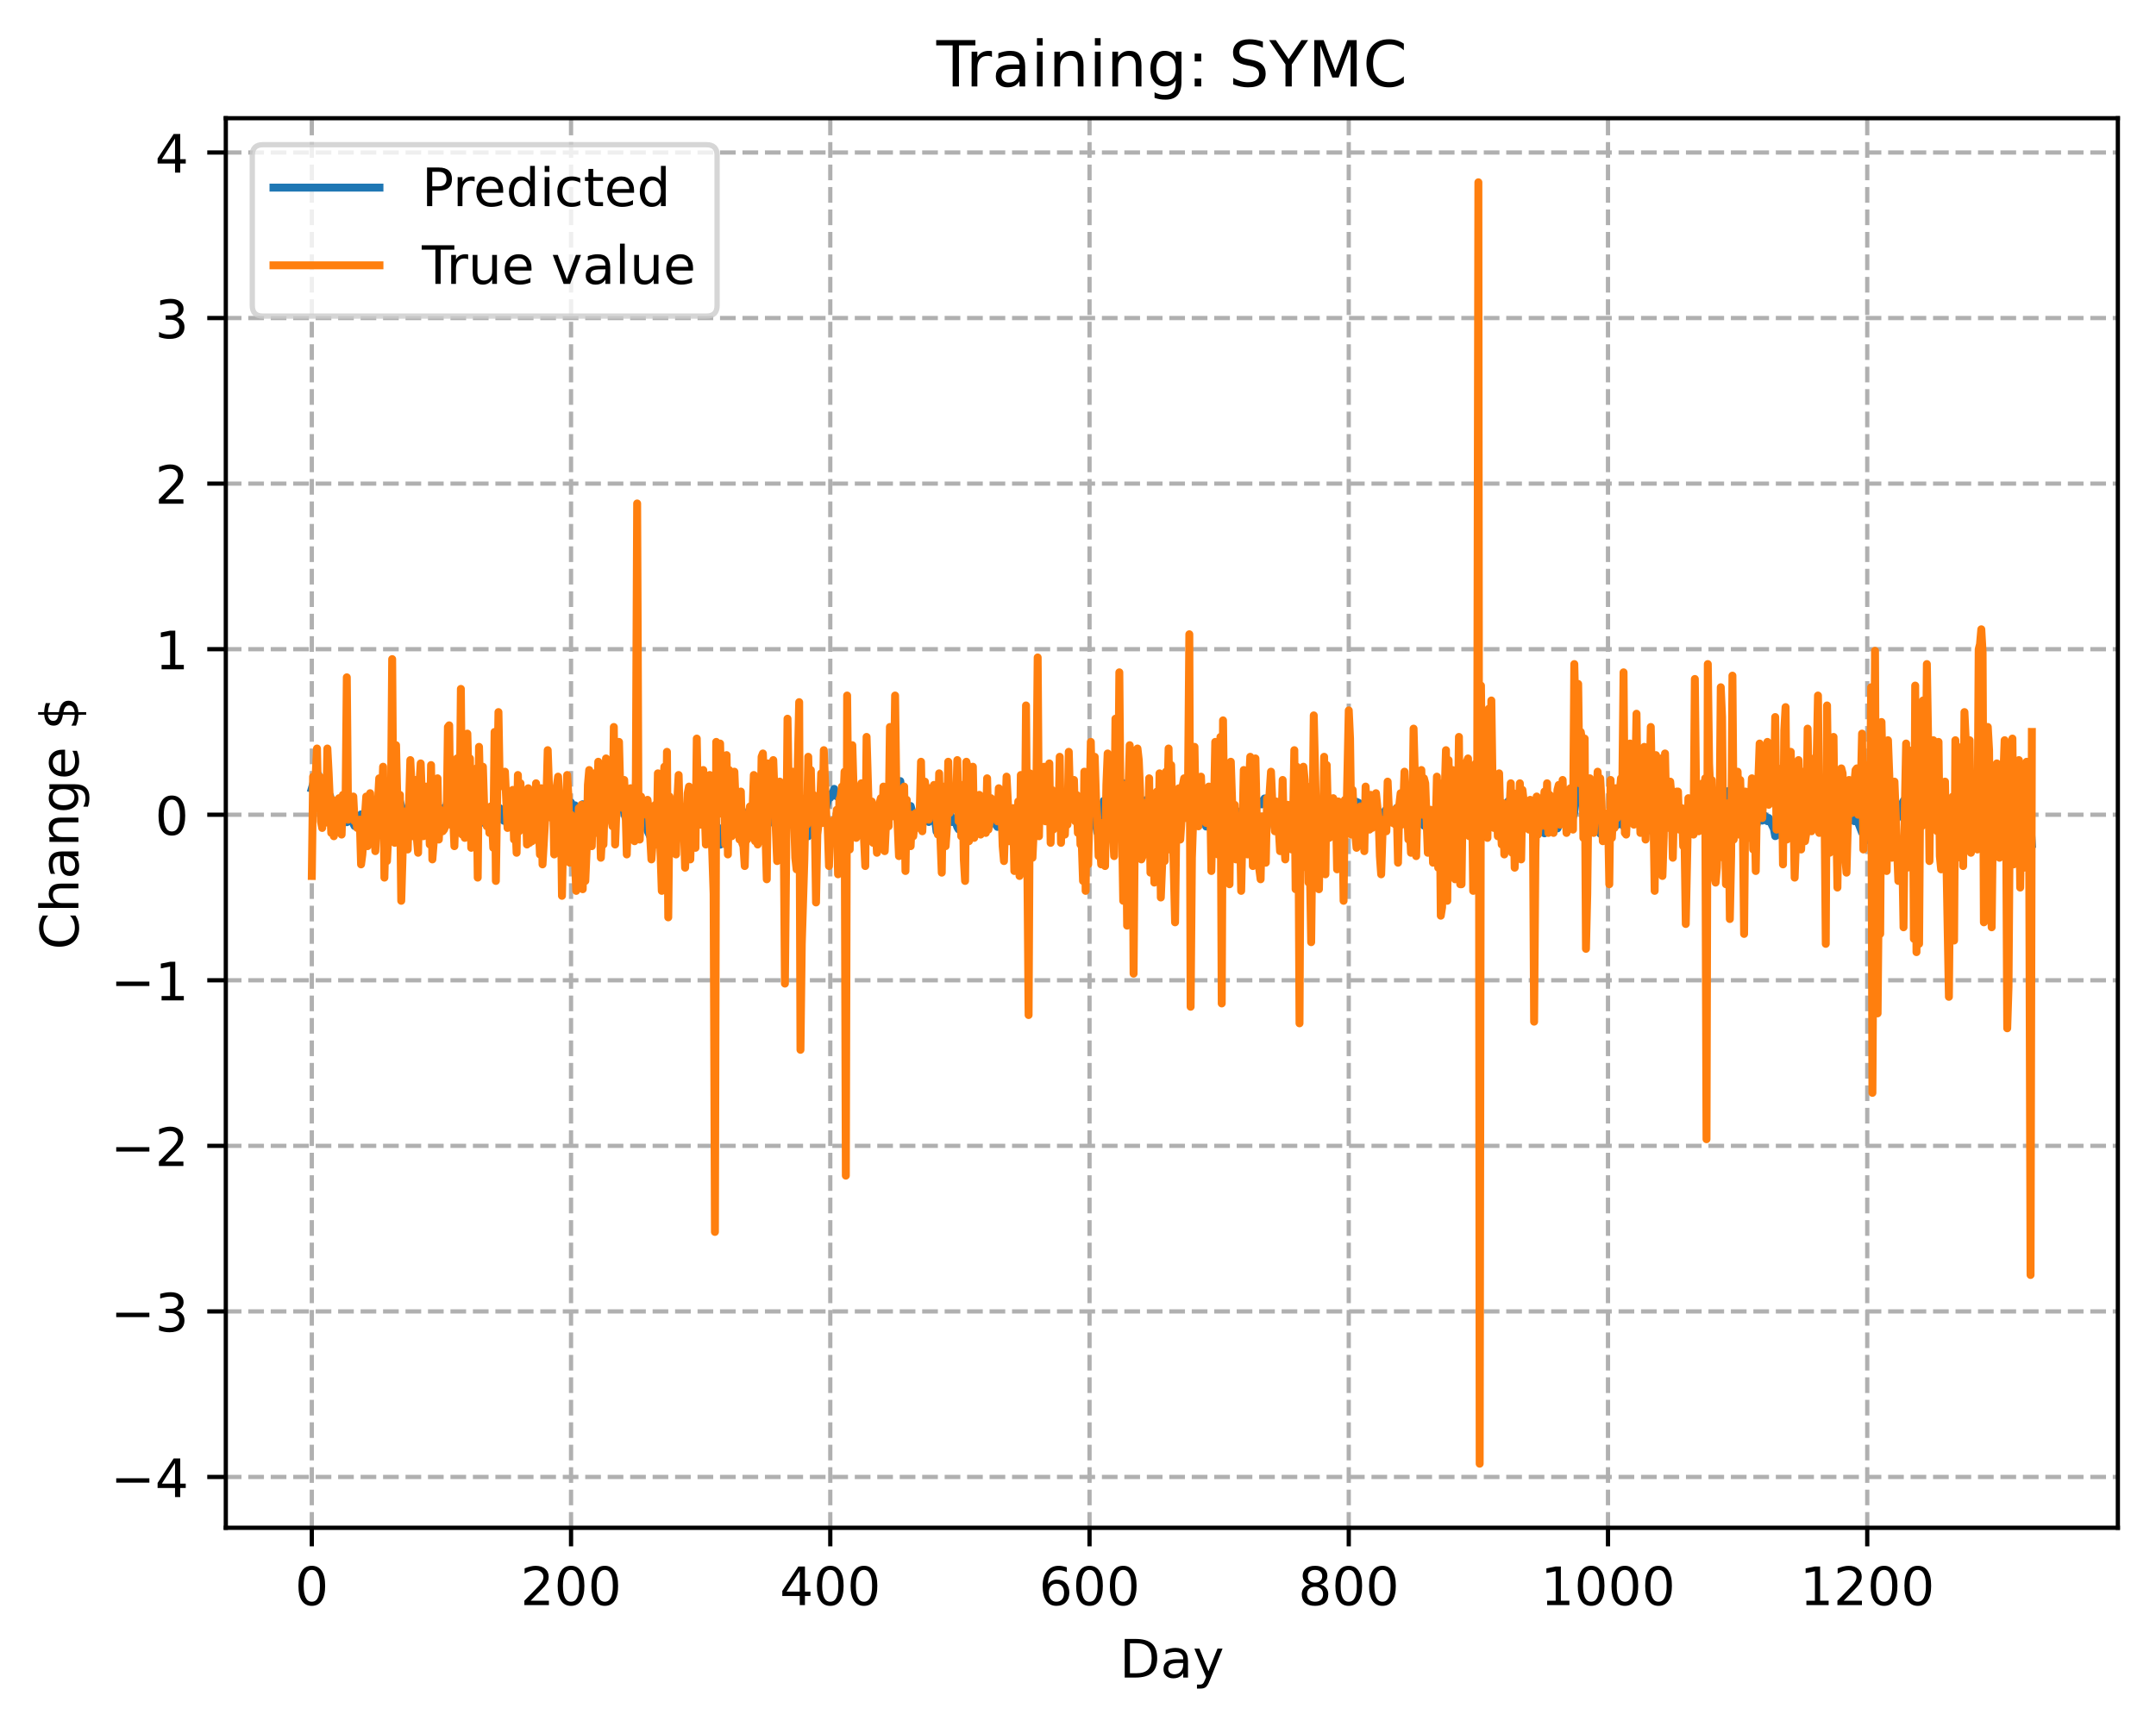 <?xml version="1.0" encoding="utf-8" standalone="no"?>
<!DOCTYPE svg PUBLIC "-//W3C//DTD SVG 1.1//EN"
  "http://www.w3.org/Graphics/SVG/1.1/DTD/svg11.dtd">
<!-- Created with matplotlib (https://matplotlib.org/) -->
<svg height="325.986pt" version="1.1" viewBox="0 0 406.94 325.986" width="406.94pt" xmlns="http://www.w3.org/2000/svg" xmlns:xlink="http://www.w3.org/1999/xlink">
 <defs>
  <style type="text/css">
*{stroke-linecap:butt;stroke-linejoin:round;}
  </style>
 </defs>
 <g id="figure_1">
  <g id="patch_1">
   <path d="M 0 325.986 
L 406.94 325.986 
L 406.94 0 
L 0 0 
z
" style="fill:#ffffff;"/>
  </g>
  <g id="axes_1">
   <g id="patch_2">
    <path d="M 42.62 288.43 
L 399.74 288.43 
L 399.74 22.318 
L 42.62 22.318 
z
" style="fill:#ffffff;"/>
   </g>
   <g id="matplotlib.axis_1">
    <g id="xtick_1">
     <g id="line2d_1">
      <path clip-path="url(#pa882e9d8ac)" d="M 58.853 288.43 
L 58.853 22.318 
" style="fill:none;stroke:#b0b0b0;stroke-dasharray:2.96,1.28;stroke-dashoffset:0;stroke-width:0.8;"/>
     </g>
     <g id="line2d_2">
      <defs>
       <path d="M 0 0 
L 0 3.5 
" id="m6fbfcdd337" style="stroke:#000000;stroke-width:0.8;"/>
      </defs>
      <g>
       <use style="stroke:#000000;stroke-width:0.8;" x="58.853" xlink:href="#m6fbfcdd337" y="288.43"/>
      </g>
     </g>
     <g id="text_1">
      <!-- 0 -->
      <defs>
       <path d="M 31.781 66.406 
Q 24.172 66.406 20.328 58.906 
Q 16.5 51.422 16.5 36.375 
Q 16.5 21.391 20.328 13.891 
Q 24.172 6.391 31.781 6.391 
Q 39.453 6.391 43.281 13.891 
Q 47.125 21.391 47.125 36.375 
Q 47.125 51.422 43.281 58.906 
Q 39.453 66.406 31.781 66.406 
z
M 31.781 74.219 
Q 44.047 74.219 50.516 64.516 
Q 56.984 54.828 56.984 36.375 
Q 56.984 17.969 50.516 8.266 
Q 44.047 -1.422 31.781 -1.422 
Q 19.531 -1.422 13.062 8.266 
Q 6.594 17.969 6.594 36.375 
Q 6.594 54.828 13.062 64.516 
Q 19.531 74.219 31.781 74.219 
z
" id="DejaVuSans-48"/>
      </defs>
      <g transform="translate(55.672 303.029)scale(0.1 -0.1)">
       <use xlink:href="#DejaVuSans-48"/>
      </g>
     </g>
    </g>
    <g id="xtick_2">
     <g id="line2d_3">
      <path clip-path="url(#pa882e9d8ac)" d="M 107.784 288.43 
L 107.784 22.318 
" style="fill:none;stroke:#b0b0b0;stroke-dasharray:2.96,1.28;stroke-dashoffset:0;stroke-width:0.8;"/>
     </g>
     <g id="line2d_4">
      <g>
       <use style="stroke:#000000;stroke-width:0.8;" x="107.784" xlink:href="#m6fbfcdd337" y="288.43"/>
      </g>
     </g>
     <g id="text_2">
      <!-- 200 -->
      <defs>
       <path d="M 19.188 8.297 
L 53.609 8.297 
L 53.609 0 
L 7.328 0 
L 7.328 8.297 
Q 12.938 14.109 22.625 23.891 
Q 32.328 33.688 34.812 36.531 
Q 39.547 41.844 41.422 45.531 
Q 43.312 49.219 43.312 52.781 
Q 43.312 58.594 39.234 62.25 
Q 35.156 65.922 28.609 65.922 
Q 23.969 65.922 18.812 64.312 
Q 13.672 62.703 7.812 59.422 
L 7.812 69.391 
Q 13.766 71.781 18.938 73 
Q 24.125 74.219 28.422 74.219 
Q 39.75 74.219 46.484 68.547 
Q 53.219 62.891 53.219 53.422 
Q 53.219 48.922 51.531 44.891 
Q 49.859 40.875 45.406 35.406 
Q 44.188 33.984 37.641 27.219 
Q 31.109 20.453 19.188 8.297 
z
" id="DejaVuSans-50"/>
      </defs>
      <g transform="translate(98.24 303.029)scale(0.1 -0.1)">
       <use xlink:href="#DejaVuSans-50"/>
       <use x="63.623" xlink:href="#DejaVuSans-48"/>
       <use x="127.246" xlink:href="#DejaVuSans-48"/>
      </g>
     </g>
    </g>
    <g id="xtick_3">
     <g id="line2d_5">
      <path clip-path="url(#pa882e9d8ac)" d="M 156.714 288.43 
L 156.714 22.318 
" style="fill:none;stroke:#b0b0b0;stroke-dasharray:2.96,1.28;stroke-dashoffset:0;stroke-width:0.8;"/>
     </g>
     <g id="line2d_6">
      <g>
       <use style="stroke:#000000;stroke-width:0.8;" x="156.714" xlink:href="#m6fbfcdd337" y="288.43"/>
      </g>
     </g>
     <g id="text_3">
      <!-- 400 -->
      <defs>
       <path d="M 37.797 64.312 
L 12.891 25.391 
L 37.797 25.391 
z
M 35.203 72.906 
L 47.609 72.906 
L 47.609 25.391 
L 58.016 25.391 
L 58.016 17.188 
L 47.609 17.188 
L 47.609 0 
L 37.797 0 
L 37.797 17.188 
L 4.891 17.188 
L 4.891 26.703 
z
" id="DejaVuSans-52"/>
      </defs>
      <g transform="translate(147.17 303.029)scale(0.1 -0.1)">
       <use xlink:href="#DejaVuSans-52"/>
       <use x="63.623" xlink:href="#DejaVuSans-48"/>
       <use x="127.246" xlink:href="#DejaVuSans-48"/>
      </g>
     </g>
    </g>
    <g id="xtick_4">
     <g id="line2d_7">
      <path clip-path="url(#pa882e9d8ac)" d="M 205.645 288.43 
L 205.645 22.318 
" style="fill:none;stroke:#b0b0b0;stroke-dasharray:2.96,1.28;stroke-dashoffset:0;stroke-width:0.8;"/>
     </g>
     <g id="line2d_8">
      <g>
       <use style="stroke:#000000;stroke-width:0.8;" x="205.645" xlink:href="#m6fbfcdd337" y="288.43"/>
      </g>
     </g>
     <g id="text_4">
      <!-- 600 -->
      <defs>
       <path d="M 33.016 40.375 
Q 26.375 40.375 22.484 35.828 
Q 18.609 31.297 18.609 23.391 
Q 18.609 15.531 22.484 10.953 
Q 26.375 6.391 33.016 6.391 
Q 39.656 6.391 43.531 10.953 
Q 47.406 15.531 47.406 23.391 
Q 47.406 31.297 43.531 35.828 
Q 39.656 40.375 33.016 40.375 
z
M 52.594 71.297 
L 52.594 62.312 
Q 48.875 64.062 45.094 64.984 
Q 41.312 65.922 37.594 65.922 
Q 27.828 65.922 22.672 59.328 
Q 17.531 52.734 16.797 39.406 
Q 19.672 43.656 24.016 45.922 
Q 28.375 48.188 33.594 48.188 
Q 44.578 48.188 50.953 41.516 
Q 57.328 34.859 57.328 23.391 
Q 57.328 12.156 50.688 5.359 
Q 44.047 -1.422 33.016 -1.422 
Q 20.359 -1.422 13.672 8.266 
Q 6.984 17.969 6.984 36.375 
Q 6.984 53.656 15.188 63.938 
Q 23.391 74.219 37.203 74.219 
Q 40.922 74.219 44.703 73.484 
Q 48.484 72.75 52.594 71.297 
z
" id="DejaVuSans-54"/>
      </defs>
      <g transform="translate(196.101 303.029)scale(0.1 -0.1)">
       <use xlink:href="#DejaVuSans-54"/>
       <use x="63.623" xlink:href="#DejaVuSans-48"/>
       <use x="127.246" xlink:href="#DejaVuSans-48"/>
      </g>
     </g>
    </g>
    <g id="xtick_5">
     <g id="line2d_9">
      <path clip-path="url(#pa882e9d8ac)" d="M 254.575 288.43 
L 254.575 22.318 
" style="fill:none;stroke:#b0b0b0;stroke-dasharray:2.96,1.28;stroke-dashoffset:0;stroke-width:0.8;"/>
     </g>
     <g id="line2d_10">
      <g>
       <use style="stroke:#000000;stroke-width:0.8;" x="254.575" xlink:href="#m6fbfcdd337" y="288.43"/>
      </g>
     </g>
     <g id="text_5">
      <!-- 800 -->
      <defs>
       <path d="M 31.781 34.625 
Q 24.75 34.625 20.719 30.859 
Q 16.703 27.094 16.703 20.516 
Q 16.703 13.922 20.719 10.156 
Q 24.75 6.391 31.781 6.391 
Q 38.812 6.391 42.859 10.172 
Q 46.922 13.969 46.922 20.516 
Q 46.922 27.094 42.891 30.859 
Q 38.875 34.625 31.781 34.625 
z
M 21.922 38.812 
Q 15.578 40.375 12.031 44.719 
Q 8.5 49.078 8.5 55.328 
Q 8.5 64.062 14.719 69.141 
Q 20.953 74.219 31.781 74.219 
Q 42.672 74.219 48.875 69.141 
Q 55.078 64.062 55.078 55.328 
Q 55.078 49.078 51.531 44.719 
Q 48 40.375 41.703 38.812 
Q 48.828 37.156 52.797 32.312 
Q 56.781 27.484 56.781 20.516 
Q 56.781 9.906 50.312 4.234 
Q 43.844 -1.422 31.781 -1.422 
Q 19.734 -1.422 13.25 4.234 
Q 6.781 9.906 6.781 20.516 
Q 6.781 27.484 10.781 32.312 
Q 14.797 37.156 21.922 38.812 
z
M 18.312 54.391 
Q 18.312 48.734 21.844 45.562 
Q 25.391 42.391 31.781 42.391 
Q 38.141 42.391 41.719 45.562 
Q 45.312 48.734 45.312 54.391 
Q 45.312 60.062 41.719 63.234 
Q 38.141 66.406 31.781 66.406 
Q 25.391 66.406 21.844 63.234 
Q 18.312 60.062 18.312 54.391 
z
" id="DejaVuSans-56"/>
      </defs>
      <g transform="translate(245.032 303.029)scale(0.1 -0.1)">
       <use xlink:href="#DejaVuSans-56"/>
       <use x="63.623" xlink:href="#DejaVuSans-48"/>
       <use x="127.246" xlink:href="#DejaVuSans-48"/>
      </g>
     </g>
    </g>
    <g id="xtick_6">
     <g id="line2d_11">
      <path clip-path="url(#pa882e9d8ac)" d="M 303.506 288.43 
L 303.506 22.318 
" style="fill:none;stroke:#b0b0b0;stroke-dasharray:2.96,1.28;stroke-dashoffset:0;stroke-width:0.8;"/>
     </g>
     <g id="line2d_12">
      <g>
       <use style="stroke:#000000;stroke-width:0.8;" x="303.506" xlink:href="#m6fbfcdd337" y="288.43"/>
      </g>
     </g>
     <g id="text_6">
      <!-- 1000 -->
      <defs>
       <path d="M 12.406 8.297 
L 28.516 8.297 
L 28.516 63.922 
L 10.984 60.406 
L 10.984 69.391 
L 28.422 72.906 
L 38.281 72.906 
L 38.281 8.297 
L 54.391 8.297 
L 54.391 0 
L 12.406 0 
z
" id="DejaVuSans-49"/>
      </defs>
      <g transform="translate(290.781 303.029)scale(0.1 -0.1)">
       <use xlink:href="#DejaVuSans-49"/>
       <use x="63.623" xlink:href="#DejaVuSans-48"/>
       <use x="127.246" xlink:href="#DejaVuSans-48"/>
       <use x="190.869" xlink:href="#DejaVuSans-48"/>
      </g>
     </g>
    </g>
    <g id="xtick_7">
     <g id="line2d_13">
      <path clip-path="url(#pa882e9d8ac)" d="M 352.437 288.43 
L 352.437 22.318 
" style="fill:none;stroke:#b0b0b0;stroke-dasharray:2.96,1.28;stroke-dashoffset:0;stroke-width:0.8;"/>
     </g>
     <g id="line2d_14">
      <g>
       <use style="stroke:#000000;stroke-width:0.8;" x="352.437" xlink:href="#m6fbfcdd337" y="288.43"/>
      </g>
     </g>
     <g id="text_7">
      <!-- 1200 -->
      <g transform="translate(339.712 303.029)scale(0.1 -0.1)">
       <use xlink:href="#DejaVuSans-49"/>
       <use x="63.623" xlink:href="#DejaVuSans-50"/>
       <use x="127.246" xlink:href="#DejaVuSans-48"/>
       <use x="190.869" xlink:href="#DejaVuSans-48"/>
      </g>
     </g>
    </g>
    <g id="text_8">
     <!-- Day -->
     <defs>
      <path d="M 19.672 64.797 
L 19.672 8.109 
L 31.594 8.109 
Q 46.688 8.109 53.688 14.938 
Q 60.688 21.781 60.688 36.531 
Q 60.688 51.172 53.688 57.984 
Q 46.688 64.797 31.594 64.797 
z
M 9.812 72.906 
L 30.078 72.906 
Q 51.266 72.906 61.172 64.094 
Q 71.094 55.281 71.094 36.531 
Q 71.094 17.672 61.125 8.828 
Q 51.172 0 30.078 0 
L 9.812 0 
z
" id="DejaVuSans-68"/>
      <path d="M 34.281 27.484 
Q 23.391 27.484 19.188 25 
Q 14.984 22.516 14.984 16.5 
Q 14.984 11.719 18.141 8.906 
Q 21.297 6.109 26.703 6.109 
Q 34.188 6.109 38.703 11.406 
Q 43.219 16.703 43.219 25.484 
L 43.219 27.484 
z
M 52.203 31.203 
L 52.203 0 
L 43.219 0 
L 43.219 8.297 
Q 40.141 3.328 35.547 0.953 
Q 30.953 -1.422 24.312 -1.422 
Q 15.922 -1.422 10.953 3.297 
Q 6 8.016 6 15.922 
Q 6 25.141 12.172 29.828 
Q 18.359 34.516 30.609 34.516 
L 43.219 34.516 
L 43.219 35.406 
Q 43.219 41.609 39.141 45 
Q 35.062 48.391 27.688 48.391 
Q 23 48.391 18.547 47.266 
Q 14.109 46.141 10.016 43.891 
L 10.016 52.203 
Q 14.938 54.109 19.578 55.047 
Q 24.219 56 28.609 56 
Q 40.484 56 46.344 49.844 
Q 52.203 43.703 52.203 31.203 
z
" id="DejaVuSans-97"/>
      <path d="M 32.172 -5.078 
Q 28.375 -14.844 24.75 -17.812 
Q 21.141 -20.797 15.094 -20.797 
L 7.906 -20.797 
L 7.906 -13.281 
L 13.188 -13.281 
Q 16.891 -13.281 18.938 -11.516 
Q 21 -9.766 23.484 -3.219 
L 25.094 0.875 
L 2.984 54.688 
L 12.5 54.688 
L 29.594 11.922 
L 46.688 54.688 
L 56.203 54.688 
z
" id="DejaVuSans-121"/>
     </defs>
     <g transform="translate(211.307 316.707)scale(0.1 -0.1)">
      <use xlink:href="#DejaVuSans-68"/>
      <use x="77.002" xlink:href="#DejaVuSans-97"/>
      <use x="138.281" xlink:href="#DejaVuSans-121"/>
     </g>
    </g>
   </g>
   <g id="matplotlib.axis_2">
    <g id="ytick_1">
     <g id="line2d_15">
      <path clip-path="url(#pa882e9d8ac)" d="M 42.62 278.835 
L 399.74 278.835 
" style="fill:none;stroke:#b0b0b0;stroke-dasharray:2.96,1.28;stroke-dashoffset:0;stroke-width:0.8;"/>
     </g>
     <g id="line2d_16">
      <defs>
       <path d="M 0 0 
L -3.5 0 
" id="m81042dda4e" style="stroke:#000000;stroke-width:0.8;"/>
      </defs>
      <g>
       <use style="stroke:#000000;stroke-width:0.8;" x="42.62" xlink:href="#m81042dda4e" y="278.835"/>
      </g>
     </g>
     <g id="text_9">
      <!-- −4 -->
      <defs>
       <path d="M 10.594 35.5 
L 73.188 35.5 
L 73.188 27.203 
L 10.594 27.203 
z
" id="DejaVuSans-8722"/>
      </defs>
      <g transform="translate(20.878 282.634)scale(0.1 -0.1)">
       <use xlink:href="#DejaVuSans-8722"/>
       <use x="83.789" xlink:href="#DejaVuSans-52"/>
      </g>
     </g>
    </g>
    <g id="ytick_2">
     <g id="line2d_17">
      <path clip-path="url(#pa882e9d8ac)" d="M 42.62 247.579 
L 399.74 247.579 
" style="fill:none;stroke:#b0b0b0;stroke-dasharray:2.96,1.28;stroke-dashoffset:0;stroke-width:0.8;"/>
     </g>
     <g id="line2d_18">
      <g>
       <use style="stroke:#000000;stroke-width:0.8;" x="42.62" xlink:href="#m81042dda4e" y="247.579"/>
      </g>
     </g>
     <g id="text_10">
      <!-- −3 -->
      <defs>
       <path d="M 40.578 39.312 
Q 47.656 37.797 51.625 33 
Q 55.609 28.219 55.609 21.188 
Q 55.609 10.406 48.188 4.484 
Q 40.766 -1.422 27.094 -1.422 
Q 22.516 -1.422 17.656 -0.516 
Q 12.797 0.391 7.625 2.203 
L 7.625 11.719 
Q 11.719 9.328 16.594 8.109 
Q 21.484 6.891 26.812 6.891 
Q 36.078 6.891 40.938 10.547 
Q 45.797 14.203 45.797 21.188 
Q 45.797 27.641 41.281 31.266 
Q 36.766 34.906 28.719 34.906 
L 20.219 34.906 
L 20.219 43.016 
L 29.109 43.016 
Q 36.375 43.016 40.234 45.922 
Q 44.094 48.828 44.094 54.297 
Q 44.094 59.906 40.109 62.906 
Q 36.141 65.922 28.719 65.922 
Q 24.656 65.922 20.016 65.031 
Q 15.375 64.156 9.812 62.312 
L 9.812 71.094 
Q 15.438 72.656 20.344 73.438 
Q 25.25 74.219 29.594 74.219 
Q 40.828 74.219 47.359 69.109 
Q 53.906 64.016 53.906 55.328 
Q 53.906 49.266 50.438 45.094 
Q 46.969 40.922 40.578 39.312 
z
" id="DejaVuSans-51"/>
      </defs>
      <g transform="translate(20.878 251.378)scale(0.1 -0.1)">
       <use xlink:href="#DejaVuSans-8722"/>
       <use x="83.789" xlink:href="#DejaVuSans-51"/>
      </g>
     </g>
    </g>
    <g id="ytick_3">
     <g id="line2d_19">
      <path clip-path="url(#pa882e9d8ac)" d="M 42.62 216.323 
L 399.74 216.323 
" style="fill:none;stroke:#b0b0b0;stroke-dasharray:2.96,1.28;stroke-dashoffset:0;stroke-width:0.8;"/>
     </g>
     <g id="line2d_20">
      <g>
       <use style="stroke:#000000;stroke-width:0.8;" x="42.62" xlink:href="#m81042dda4e" y="216.323"/>
      </g>
     </g>
     <g id="text_11">
      <!-- −2 -->
      <g transform="translate(20.878 220.122)scale(0.1 -0.1)">
       <use xlink:href="#DejaVuSans-8722"/>
       <use x="83.789" xlink:href="#DejaVuSans-50"/>
      </g>
     </g>
    </g>
    <g id="ytick_4">
     <g id="line2d_21">
      <path clip-path="url(#pa882e9d8ac)" d="M 42.62 185.067 
L 399.74 185.067 
" style="fill:none;stroke:#b0b0b0;stroke-dasharray:2.96,1.28;stroke-dashoffset:0;stroke-width:0.8;"/>
     </g>
     <g id="line2d_22">
      <g>
       <use style="stroke:#000000;stroke-width:0.8;" x="42.62" xlink:href="#m81042dda4e" y="185.067"/>
      </g>
     </g>
     <g id="text_12">
      <!-- −1 -->
      <g transform="translate(20.878 188.866)scale(0.1 -0.1)">
       <use xlink:href="#DejaVuSans-8722"/>
       <use x="83.789" xlink:href="#DejaVuSans-49"/>
      </g>
     </g>
    </g>
    <g id="ytick_5">
     <g id="line2d_23">
      <path clip-path="url(#pa882e9d8ac)" d="M 42.62 153.811 
L 399.74 153.811 
" style="fill:none;stroke:#b0b0b0;stroke-dasharray:2.96,1.28;stroke-dashoffset:0;stroke-width:0.8;"/>
     </g>
     <g id="line2d_24">
      <g>
       <use style="stroke:#000000;stroke-width:0.8;" x="42.62" xlink:href="#m81042dda4e" y="153.811"/>
      </g>
     </g>
     <g id="text_13">
      <!-- 0 -->
      <g transform="translate(29.258 157.611)scale(0.1 -0.1)">
       <use xlink:href="#DejaVuSans-48"/>
      </g>
     </g>
    </g>
    <g id="ytick_6">
     <g id="line2d_25">
      <path clip-path="url(#pa882e9d8ac)" d="M 42.62 122.556 
L 399.74 122.556 
" style="fill:none;stroke:#b0b0b0;stroke-dasharray:2.96,1.28;stroke-dashoffset:0;stroke-width:0.8;"/>
     </g>
     <g id="line2d_26">
      <g>
       <use style="stroke:#000000;stroke-width:0.8;" x="42.62" xlink:href="#m81042dda4e" y="122.556"/>
      </g>
     </g>
     <g id="text_14">
      <!-- 1 -->
      <g transform="translate(29.258 126.355)scale(0.1 -0.1)">
       <use xlink:href="#DejaVuSans-49"/>
      </g>
     </g>
    </g>
    <g id="ytick_7">
     <g id="line2d_27">
      <path clip-path="url(#pa882e9d8ac)" d="M 42.62 91.3 
L 399.74 91.3 
" style="fill:none;stroke:#b0b0b0;stroke-dasharray:2.96,1.28;stroke-dashoffset:0;stroke-width:0.8;"/>
     </g>
     <g id="line2d_28">
      <g>
       <use style="stroke:#000000;stroke-width:0.8;" x="42.62" xlink:href="#m81042dda4e" y="91.3"/>
      </g>
     </g>
     <g id="text_15">
      <!-- 2 -->
      <g transform="translate(29.258 95.099)scale(0.1 -0.1)">
       <use xlink:href="#DejaVuSans-50"/>
      </g>
     </g>
    </g>
    <g id="ytick_8">
     <g id="line2d_29">
      <path clip-path="url(#pa882e9d8ac)" d="M 42.62 60.044 
L 399.74 60.044 
" style="fill:none;stroke:#b0b0b0;stroke-dasharray:2.96,1.28;stroke-dashoffset:0;stroke-width:0.8;"/>
     </g>
     <g id="line2d_30">
      <g>
       <use style="stroke:#000000;stroke-width:0.8;" x="42.62" xlink:href="#m81042dda4e" y="60.044"/>
      </g>
     </g>
     <g id="text_16">
      <!-- 3 -->
      <g transform="translate(29.258 63.843)scale(0.1 -0.1)">
       <use xlink:href="#DejaVuSans-51"/>
      </g>
     </g>
    </g>
    <g id="ytick_9">
     <g id="line2d_31">
      <path clip-path="url(#pa882e9d8ac)" d="M 42.62 28.788 
L 399.74 28.788 
" style="fill:none;stroke:#b0b0b0;stroke-dasharray:2.96,1.28;stroke-dashoffset:0;stroke-width:0.8;"/>
     </g>
     <g id="line2d_32">
      <g>
       <use style="stroke:#000000;stroke-width:0.8;" x="42.62" xlink:href="#m81042dda4e" y="28.788"/>
      </g>
     </g>
     <g id="text_17">
      <!-- 4 -->
      <g transform="translate(29.258 32.587)scale(0.1 -0.1)">
       <use xlink:href="#DejaVuSans-52"/>
      </g>
     </g>
    </g>
    <g id="text_18">
     <!-- Change $ -->
     <defs>
      <path d="M 64.406 67.281 
L 64.406 56.891 
Q 59.422 61.531 53.781 63.812 
Q 48.141 66.109 41.797 66.109 
Q 29.297 66.109 22.656 58.469 
Q 16.016 50.828 16.016 36.375 
Q 16.016 21.969 22.656 14.328 
Q 29.297 6.688 41.797 6.688 
Q 48.141 6.688 53.781 8.984 
Q 59.422 11.281 64.406 15.922 
L 64.406 5.609 
Q 59.234 2.094 53.438 0.328 
Q 47.656 -1.422 41.219 -1.422 
Q 24.656 -1.422 15.125 8.703 
Q 5.609 18.844 5.609 36.375 
Q 5.609 53.953 15.125 64.078 
Q 24.656 74.219 41.219 74.219 
Q 47.75 74.219 53.531 72.484 
Q 59.328 70.75 64.406 67.281 
z
" id="DejaVuSans-67"/>
      <path d="M 54.891 33.016 
L 54.891 0 
L 45.906 0 
L 45.906 32.719 
Q 45.906 40.484 42.875 44.328 
Q 39.844 48.188 33.797 48.188 
Q 26.516 48.188 22.312 43.547 
Q 18.109 38.922 18.109 30.906 
L 18.109 0 
L 9.078 0 
L 9.078 75.984 
L 18.109 75.984 
L 18.109 46.188 
Q 21.344 51.125 25.703 53.562 
Q 30.078 56 35.797 56 
Q 45.219 56 50.047 50.172 
Q 54.891 44.344 54.891 33.016 
z
" id="DejaVuSans-104"/>
      <path d="M 54.891 33.016 
L 54.891 0 
L 45.906 0 
L 45.906 32.719 
Q 45.906 40.484 42.875 44.328 
Q 39.844 48.188 33.797 48.188 
Q 26.516 48.188 22.312 43.547 
Q 18.109 38.922 18.109 30.906 
L 18.109 0 
L 9.078 0 
L 9.078 54.688 
L 18.109 54.688 
L 18.109 46.188 
Q 21.344 51.125 25.703 53.562 
Q 30.078 56 35.797 56 
Q 45.219 56 50.047 50.172 
Q 54.891 44.344 54.891 33.016 
z
" id="DejaVuSans-110"/>
      <path d="M 45.406 27.984 
Q 45.406 37.75 41.375 43.109 
Q 37.359 48.484 30.078 48.484 
Q 22.859 48.484 18.828 43.109 
Q 14.797 37.75 14.797 27.984 
Q 14.797 18.266 18.828 12.891 
Q 22.859 7.516 30.078 7.516 
Q 37.359 7.516 41.375 12.891 
Q 45.406 18.266 45.406 27.984 
z
M 54.391 6.781 
Q 54.391 -7.172 48.188 -13.984 
Q 42 -20.797 29.203 -20.797 
Q 24.469 -20.797 20.266 -20.094 
Q 16.062 -19.391 12.109 -17.922 
L 12.109 -9.188 
Q 16.062 -11.328 19.922 -12.344 
Q 23.781 -13.375 27.781 -13.375 
Q 36.625 -13.375 41.016 -8.766 
Q 45.406 -4.156 45.406 5.172 
L 45.406 9.625 
Q 42.625 4.781 38.281 2.391 
Q 33.938 0 27.875 0 
Q 17.828 0 11.672 7.656 
Q 5.516 15.328 5.516 27.984 
Q 5.516 40.672 11.672 48.328 
Q 17.828 56 27.875 56 
Q 33.938 56 38.281 53.609 
Q 42.625 51.219 45.406 46.391 
L 45.406 54.688 
L 54.391 54.688 
z
" id="DejaVuSans-103"/>
      <path d="M 56.203 29.594 
L 56.203 25.203 
L 14.891 25.203 
Q 15.484 15.922 20.484 11.062 
Q 25.484 6.203 34.422 6.203 
Q 39.594 6.203 44.453 7.469 
Q 49.312 8.734 54.109 11.281 
L 54.109 2.781 
Q 49.266 0.734 44.188 -0.344 
Q 39.109 -1.422 33.891 -1.422 
Q 20.797 -1.422 13.156 6.188 
Q 5.516 13.812 5.516 26.812 
Q 5.516 40.234 12.766 48.109 
Q 20.016 56 32.328 56 
Q 43.359 56 49.781 48.891 
Q 56.203 41.797 56.203 29.594 
z
M 47.219 32.234 
Q 47.125 39.594 43.094 43.984 
Q 39.062 48.391 32.422 48.391 
Q 24.906 48.391 20.391 44.141 
Q 15.875 39.891 15.188 32.172 
z
" id="DejaVuSans-101"/>
      <path id="DejaVuSans-32"/>
      <path d="M 33.797 -14.703 
L 28.906 -14.703 
L 28.859 0 
Q 23.734 0.094 18.609 1.188 
Q 13.484 2.297 8.297 4.5 
L 8.297 13.281 
Q 13.281 10.156 18.375 8.562 
Q 23.484 6.984 28.906 6.938 
L 28.906 29.203 
Q 18.109 30.953 13.203 35.156 
Q 8.297 39.359 8.297 46.688 
Q 8.297 54.641 13.625 59.219 
Q 18.953 63.812 28.906 64.5 
L 28.906 75.984 
L 33.797 75.984 
L 33.797 64.656 
Q 38.328 64.453 42.578 63.688 
Q 46.828 62.938 50.875 61.625 
L 50.875 53.078 
Q 46.828 55.125 42.547 56.25 
Q 38.281 57.375 33.797 57.562 
L 33.797 36.719 
Q 44.875 35.016 50.094 30.609 
Q 55.328 26.219 55.328 18.609 
Q 55.328 10.359 49.781 5.594 
Q 44.234 0.828 33.797 0.094 
z
M 28.906 37.594 
L 28.906 57.625 
Q 23.25 56.984 20.266 54.391 
Q 17.281 51.812 17.281 47.516 
Q 17.281 43.312 20.031 40.969 
Q 22.797 38.625 28.906 37.594 
z
M 33.797 28.219 
L 33.797 7.078 
Q 39.984 7.906 43.141 10.594 
Q 46.297 13.281 46.297 17.672 
Q 46.297 21.969 43.281 24.5 
Q 40.281 27.047 33.797 28.219 
z
" id="DejaVuSans-36"/>
     </defs>
     <g transform="translate(14.798 179.288)rotate(-90)scale(0.1 -0.1)">
      <use xlink:href="#DejaVuSans-67"/>
      <use x="69.824" xlink:href="#DejaVuSans-104"/>
      <use x="133.203" xlink:href="#DejaVuSans-97"/>
      <use x="194.482" xlink:href="#DejaVuSans-110"/>
      <use x="257.861" xlink:href="#DejaVuSans-103"/>
      <use x="321.338" xlink:href="#DejaVuSans-101"/>
      <use x="382.861" xlink:href="#DejaVuSans-32"/>
      <use x="414.648" xlink:href="#DejaVuSans-36"/>
     </g>
    </g>
   </g>
   <g id="line2d_33">
    <path clip-path="url(#pa882e9d8ac)" d="M 58.853 148.878 
L 59.342 147.193 
L 59.587 146.941 
L 59.832 146.329 
L 60.076 146.237 
L 60.566 148.826 
L 60.81 148.456 
L 61.055 148.349 
L 61.544 149.737 
L 61.789 149.765 
L 62.278 150.176 
L 62.523 151.209 
L 63.257 151.963 
L 63.501 151.675 
L 63.746 151.892 
L 64.235 153.171 
L 64.48 154.121 
L 64.725 153.701 
L 64.969 153.692 
L 65.459 155.225 
L 65.948 152.682 
L 66.193 153.409 
L 66.682 155.459 
L 66.927 155.937 
L 67.171 154.931 
L 67.661 154.187 
L 67.905 154.105 
L 68.15 153.752 
L 68.639 154.214 
L 68.884 153.892 
L 69.373 155.525 
L 69.618 155.811 
L 69.862 155.538 
L 70.107 155.701 
L 70.352 155.179 
L 70.596 155.363 
L 70.841 155.989 
L 71.086 155.884 
L 71.33 154.932 
L 71.575 154.818 
L 71.82 155.128 
L 72.064 154.437 
L 72.554 155.25 
L 72.798 155.269 
L 73.043 154.665 
L 73.288 154.781 
L 73.532 155.057 
L 73.777 155.618 
L 74.022 155.806 
L 74.266 153.74 
L 74.511 153.455 
L 75 151.013 
L 75.245 151.448 
L 75.489 151.331 
L 76.713 155.289 
L 77.202 153.231 
L 77.447 153.404 
L 77.691 151.815 
L 77.936 152.429 
L 78.181 151.745 
L 78.425 151.768 
L 78.67 150.318 
L 78.915 151.49 
L 79.159 151.439 
L 79.893 154.841 
L 80.138 155.004 
L 80.383 155.459 
L 80.627 153.993 
L 81.116 155.784 
L 81.361 155.601 
L 81.606 155.628 
L 81.85 153.912 
L 82.34 155.803 
L 82.584 156.181 
L 83.074 152.563 
L 83.318 155.011 
L 83.808 152.5 
L 84.052 153.616 
L 84.786 148.97 
L 85.031 149.564 
L 85.276 147.15 
L 85.52 147.391 
L 85.765 148.764 
L 86.01 148.716 
L 86.254 148.987 
L 86.499 149.907 
L 86.743 152.227 
L 86.988 151.763 
L 87.233 147.613 
L 87.477 147.333 
L 87.722 149.231 
L 87.967 148.777 
L 88.211 148.585 
L 88.456 149.401 
L 88.701 148.757 
L 88.945 150.132 
L 89.19 150.474 
L 89.435 151.624 
L 89.924 152.534 
L 90.903 155.323 
L 91.147 154.527 
L 91.392 154.345 
L 91.637 155.219 
L 91.881 155.041 
L 92.126 153.877 
L 92.371 155.391 
L 92.615 154.229 
L 92.86 153.861 
L 93.104 154.373 
L 93.594 152.65 
L 94.083 154.54 
L 94.328 152.574 
L 94.572 154.328 
L 95.062 154.938 
L 95.306 154.062 
L 95.796 155.699 
L 96.04 154.862 
L 96.285 154.561 
L 96.53 152.582 
L 97.019 155.26 
L 97.264 154.756 
L 97.753 153.115 
L 97.998 152.681 
L 98.242 152.568 
L 98.487 153.534 
L 98.731 152.271 
L 98.976 153.378 
L 99.221 152.7 
L 99.465 151.575 
L 99.71 151.756 
L 99.955 151.423 
L 100.199 151.848 
L 100.444 153.328 
L 100.689 153.222 
L 100.933 151.549 
L 101.667 149.552 
L 101.912 149.614 
L 102.157 149.482 
L 102.401 151.602 
L 102.646 151.625 
L 102.891 152.273 
L 103.135 150.05 
L 103.38 151.681 
L 103.625 151.47 
L 103.869 151.72 
L 104.114 152.186 
L 104.359 151.385 
L 104.603 151.916 
L 104.848 151.317 
L 105.092 153.535 
L 105.582 154.74 
L 105.826 154.597 
L 106.071 155.564 
L 106.56 153.942 
L 106.805 152.348 
L 107.294 152.219 
L 107.539 151.461 
L 107.784 151.496 
L 108.273 153.119 
L 108.518 152.037 
L 109.007 153.477 
L 109.252 153.285 
L 109.496 154.021 
L 109.986 151.834 
L 110.23 153.643 
L 110.475 154.52 
L 110.719 156.074 
L 110.964 153.897 
L 111.209 155.217 
L 111.453 155.27 
L 111.698 155.813 
L 112.187 154.382 
L 112.432 154.833 
L 112.677 154.339 
L 112.921 153.207 
L 113.655 151.847 
L 113.9 151.005 
L 114.145 150.88 
L 114.389 151.416 
L 114.634 151.661 
L 114.879 151.706 
L 115.123 150.76 
L 115.368 150.82 
L 115.857 148.993 
L 116.102 149.602 
L 116.346 149.677 
L 116.591 150.343 
L 116.836 150.594 
L 117.08 151.475 
L 117.325 151.626 
L 118.059 154.322 
L 118.304 154.739 
L 118.548 154.252 
L 118.793 155.111 
L 119.038 154.777 
L 119.282 154.752 
L 119.772 157.109 
L 120.261 155.798 
L 120.506 151.287 
L 120.75 151.566 
L 120.995 151.093 
L 121.24 151.617 
L 121.729 154.422 
L 122.218 156.831 
L 122.707 157.885 
L 122.952 156.683 
L 123.197 153.206 
L 123.441 154.558 
L 123.686 154.327 
L 123.931 154.708 
L 124.175 156.077 
L 124.42 156.534 
L 124.909 155.129 
L 125.154 154.029 
L 125.643 154.164 
L 125.888 153.229 
L 126.133 152.955 
L 126.377 152.859 
L 126.622 153.332 
L 126.867 153.434 
L 127.111 153.914 
L 127.356 152.49 
L 128.334 154.905 
L 128.579 153.744 
L 128.824 153.9 
L 129.068 153.339 
L 129.313 152.346 
L 129.802 152.541 
L 130.047 152.391 
L 130.292 153.174 
L 130.536 153.137 
L 130.781 151.978 
L 131.026 152.014 
L 131.27 151.618 
L 131.515 151.87 
L 131.76 151.458 
L 132.249 149.358 
L 132.494 149.627 
L 132.738 149.458 
L 132.983 150.349 
L 133.228 152.225 
L 133.472 151.831 
L 133.962 150.76 
L 134.451 153.11 
L 134.695 152.225 
L 134.94 153.308 
L 135.185 155.916 
L 135.429 156.12 
L 135.919 159.468 
L 136.653 159.076 
L 136.897 159.251 
L 137.387 155.802 
L 137.631 155.316 
L 138.121 155.983 
L 138.365 154.143 
L 138.61 153.802 
L 138.855 154.172 
L 139.099 154.23 
L 139.344 154.438 
L 139.589 153.294 
L 139.833 152.778 
L 140.078 153.047 
L 140.322 154.109 
L 140.567 154.261 
L 140.812 155.129 
L 141.056 154.822 
L 141.301 153.725 
L 141.79 153.15 
L 142.035 152.094 
L 142.28 152.46 
L 142.524 151.331 
L 143.258 151.453 
L 143.503 152.325 
L 143.748 152.462 
L 143.992 152.466 
L 144.482 150.473 
L 144.726 151.057 
L 144.971 150.514 
L 145.705 154.803 
L 145.95 155.348 
L 146.194 154.553 
L 146.439 156.004 
L 146.683 154.208 
L 146.928 153.965 
L 147.173 155.768 
L 147.417 155.698 
L 147.662 155.338 
L 147.907 155.701 
L 148.151 154.519 
L 148.396 155.562 
L 148.641 155.545 
L 148.885 154.912 
L 149.13 154.818 
L 149.619 155.765 
L 149.864 155.205 
L 150.109 156.541 
L 150.353 155.201 
L 150.598 155.213 
L 150.843 154.681 
L 151.087 153.664 
L 151.332 155.631 
L 151.577 155.839 
L 152.066 157.548 
L 152.31 157.394 
L 152.555 157.876 
L 153.778 152.103 
L 154.023 151.592 
L 154.268 151.985 
L 154.512 153.016 
L 154.757 152.202 
L 155.246 153.574 
L 155.491 152.308 
L 155.736 152.04 
L 155.98 152.306 
L 156.47 150.066 
L 156.714 150.588 
L 156.959 149.82 
L 157.204 149.682 
L 157.448 148.933 
L 157.693 150.034 
L 157.938 150.345 
L 158.427 149.882 
L 158.671 150.796 
L 159.161 153.179 
L 159.405 153.129 
L 159.65 153.436 
L 159.895 154.724 
L 160.384 152.812 
L 160.629 152.941 
L 160.873 152.27 
L 161.118 154.078 
L 161.363 152.838 
L 161.607 154.943 
L 162.097 153.745 
L 162.341 153.394 
L 162.586 153.857 
L 163.075 155.274 
L 163.565 154.106 
L 163.809 154.679 
L 164.298 153.364 
L 164.543 153.692 
L 164.788 155.052 
L 165.277 154.025 
L 165.522 154.053 
L 165.766 153.36 
L 166.011 152.258 
L 166.256 152.703 
L 166.5 152.48 
L 166.745 152.876 
L 166.99 150.764 
L 167.234 151.636 
L 167.479 151 
L 167.724 151.789 
L 167.968 150.946 
L 168.213 151.435 
L 168.458 150.597 
L 168.702 149.176 
L 168.947 151.184 
L 169.681 147.789 
L 169.926 147.462 
L 170.415 151.468 
L 170.659 152.024 
L 170.904 153.179 
L 171.149 153.134 
L 171.393 153.96 
L 171.638 152.631 
L 171.883 152.168 
L 172.372 153.958 
L 172.617 153.637 
L 172.861 153.616 
L 173.106 154.118 
L 173.351 154.324 
L 173.595 152.905 
L 173.84 154.631 
L 174.085 154.87 
L 174.329 154.155 
L 174.574 154.617 
L 174.819 153.465 
L 175.063 154.03 
L 175.308 155.18 
L 175.797 153.163 
L 176.042 153.695 
L 176.286 154.814 
L 176.531 155.017 
L 176.776 156.993 
L 177.02 156.175 
L 177.265 153.444 
L 177.51 155.191 
L 177.754 155.597 
L 177.999 155.303 
L 178.244 155.663 
L 178.488 155.475 
L 178.733 155.07 
L 178.978 155.143 
L 179.467 154.124 
L 179.712 155.193 
L 179.956 154.591 
L 180.201 154.651 
L 180.69 156.153 
L 180.935 156.57 
L 181.18 155.6 
L 181.424 155.522 
L 181.669 153.562 
L 181.914 154.036 
L 182.158 153.812 
L 182.403 152.966 
L 182.892 154.156 
L 183.137 152.765 
L 183.626 151.5 
L 183.871 151.504 
L 184.115 150.943 
L 184.36 150.947 
L 184.605 152.279 
L 184.849 152.209 
L 185.094 152.934 
L 185.339 152.628 
L 185.583 152.933 
L 185.828 154.32 
L 186.073 153.724 
L 186.317 153.449 
L 186.562 153.967 
L 187.051 151.777 
L 187.541 153.679 
L 187.785 154.074 
L 188.03 155.782 
L 188.274 156.113 
L 188.519 155.15 
L 189.008 155.254 
L 189.253 156.061 
L 189.498 155.227 
L 189.742 155.056 
L 189.987 155.756 
L 190.476 156.173 
L 191.21 153.574 
L 191.455 154.041 
L 191.7 155.013 
L 192.189 154.458 
L 192.434 154.348 
L 192.678 154.107 
L 192.923 153.195 
L 193.412 155.411 
L 193.657 156.25 
L 193.902 154.084 
L 194.146 153.675 
L 194.88 157.4 
L 195.614 154.586 
L 195.859 155.81 
L 196.348 151.062 
L 196.593 151.479 
L 196.837 151.669 
L 197.082 152.012 
L 197.327 152.143 
L 197.571 150.975 
L 197.816 151.258 
L 198.061 150.069 
L 198.305 150.747 
L 198.55 150.851 
L 198.795 151.47 
L 199.284 149.793 
L 199.773 151.568 
L 200.018 151.313 
L 200.262 151.794 
L 200.507 150.73 
L 200.752 151.267 
L 200.996 151.003 
L 201.241 149.906 
L 201.486 151.533 
L 201.73 151.425 
L 201.975 150.486 
L 202.464 152.38 
L 202.709 153.307 
L 202.954 153.751 
L 203.198 151.556 
L 203.443 152.763 
L 203.688 152.497 
L 203.932 152.521 
L 204.177 152.783 
L 204.422 151.761 
L 204.666 151.449 
L 204.911 152.89 
L 205.4 154.112 
L 205.645 154.006 
L 205.889 149.933 
L 206.134 152.823 
L 206.623 154.789 
L 206.868 155.592 
L 207.113 157.142 
L 207.357 155.987 
L 207.847 151.922 
L 208.091 152.723 
L 208.336 151.181 
L 208.581 152.209 
L 208.825 151.548 
L 209.07 153.202 
L 209.315 154.015 
L 209.559 153.007 
L 209.804 152.898 
L 210.049 152.307 
L 210.538 151.907 
L 210.783 151.125 
L 211.027 151.582 
L 211.272 150.713 
L 211.517 148.599 
L 211.761 148.307 
L 212.006 147.833 
L 212.495 149.538 
L 213.474 154.465 
L 213.718 153.908 
L 213.963 153.871 
L 214.208 154.667 
L 214.697 152.791 
L 214.942 153.276 
L 215.186 152.671 
L 215.431 153.684 
L 215.676 153.28 
L 215.92 151.678 
L 216.165 151.083 
L 216.41 152.238 
L 216.654 152.336 
L 216.899 151.746 
L 217.144 152.089 
L 217.388 151.811 
L 217.877 153.069 
L 218.122 152.714 
L 218.611 152.767 
L 219.101 153.775 
L 219.345 153.831 
L 219.59 151.902 
L 219.835 154.001 
L 220.079 153.239 
L 220.324 153.31 
L 220.569 153.974 
L 221.058 151.689 
L 221.303 151.859 
L 221.547 152.949 
L 222.037 152.049 
L 222.281 152.24 
L 222.526 153.068 
L 222.771 154.445 
L 223.015 154.281 
L 223.26 152.584 
L 223.505 153.602 
L 223.749 153.868 
L 223.994 152.573 
L 224.238 152.801 
L 224.483 153.494 
L 224.728 150.551 
L 224.972 152.046 
L 225.217 152.25 
L 225.462 152.112 
L 225.706 152.487 
L 226.44 150.734 
L 227.664 156.041 
L 227.908 154.42 
L 228.153 154.819 
L 228.642 156.281 
L 228.887 156.352 
L 229.132 156.726 
L 229.376 157.847 
L 229.621 157.805 
L 230.11 154.685 
L 230.355 155.608 
L 230.599 155.09 
L 230.844 156.771 
L 231.089 156.56 
L 231.578 154.846 
L 231.823 155.891 
L 232.067 154.951 
L 232.557 155.537 
L 232.801 156.631 
L 233.046 155.333 
L 233.291 156.017 
L 233.78 154.175 
L 234.025 153.993 
L 234.269 153.08 
L 234.514 153.441 
L 234.759 153.423 
L 235.003 155 
L 235.248 155.296 
L 235.737 153.969 
L 235.982 153.804 
L 236.471 154.371 
L 236.716 153.913 
L 237.45 151.453 
L 237.939 151.27 
L 238.184 151.857 
L 238.428 151.732 
L 238.673 150.745 
L 238.918 150.74 
L 239.162 151.136 
L 239.407 152.496 
L 239.896 153.6 
L 240.141 153.733 
L 240.63 156.246 
L 240.875 154.234 
L 241.12 155.158 
L 241.364 155.521 
L 242.098 153.746 
L 242.343 154.137 
L 242.832 153.753 
L 243.077 155.679 
L 243.321 156.222 
L 243.566 155.336 
L 243.811 153.678 
L 244.055 153.603 
L 244.3 152.449 
L 244.545 152.662 
L 245.034 153.385 
L 245.279 154.041 
L 245.523 155.926 
L 246.013 156.639 
L 246.257 157.078 
L 246.502 157.153 
L 246.747 155.922 
L 247.236 155.597 
L 247.481 155.105 
L 247.725 156.487 
L 247.97 154.801 
L 248.214 154.997 
L 248.459 155.572 
L 248.704 154.633 
L 249.193 154.284 
L 249.438 154.926 
L 249.682 156.057 
L 249.927 155.092 
L 250.172 155.118 
L 250.416 154.702 
L 250.661 155.195 
L 251.15 153.111 
L 251.395 153.695 
L 251.64 154.758 
L 252.374 156.458 
L 252.618 155.205 
L 252.863 155.654 
L 253.108 155.392 
L 253.597 156.387 
L 253.841 157.285 
L 254.086 157.374 
L 254.331 155.892 
L 254.575 156.493 
L 254.82 156.005 
L 255.309 153.353 
L 255.554 152.912 
L 256.043 151.377 
L 256.533 151.613 
L 256.777 152.591 
L 257.267 155.771 
L 257.511 155.103 
L 257.756 153.743 
L 258.245 155.717 
L 258.49 155.157 
L 258.735 153.775 
L 258.979 154.508 
L 259.224 154.04 
L 259.469 154.961 
L 259.713 155.159 
L 259.958 155.525 
L 260.202 156.19 
L 260.447 154.583 
L 260.692 153.741 
L 260.936 154.031 
L 261.426 153.096 
L 261.915 152.484 
L 262.16 153.119 
L 262.404 153.385 
L 262.649 154.831 
L 262.894 154.247 
L 263.138 153.177 
L 263.383 153.115 
L 263.628 152.517 
L 263.872 153.214 
L 264.117 153.254 
L 264.362 153.977 
L 264.606 155.22 
L 264.851 154.009 
L 265.096 154.326 
L 265.34 153.798 
L 265.585 154.972 
L 265.829 154.94 
L 266.074 154.381 
L 266.319 153.436 
L 266.563 153.764 
L 266.808 153.267 
L 267.053 152.401 
L 267.297 153.709 
L 267.542 152.91 
L 267.787 153.269 
L 268.031 154.553 
L 268.276 155.16 
L 268.521 154.722 
L 268.765 155.871 
L 269.01 155.835 
L 269.255 156.205 
L 269.499 154.882 
L 269.744 154.872 
L 269.989 154.521 
L 270.233 155.769 
L 270.723 153.387 
L 270.967 154.877 
L 271.212 154.095 
L 271.457 154.313 
L 271.701 153.987 
L 271.946 154.528 
L 272.19 154.367 
L 272.435 154.981 
L 272.68 154.823 
L 272.924 154.986 
L 273.169 155.407 
L 273.658 155.767 
L 273.903 153.894 
L 274.148 153.897 
L 274.392 154.336 
L 274.637 153.051 
L 274.882 152.571 
L 275.371 153.895 
L 275.616 152.464 
L 275.86 152.049 
L 276.105 152.282 
L 276.35 153.525 
L 276.594 153.438 
L 276.839 153.745 
L 277.573 152.889 
L 277.817 153.059 
L 278.307 154.846 
L 278.551 154.492 
L 278.796 154.429 
L 279.041 154.53 
L 279.285 146.592 
L 279.53 153.072 
L 279.775 152.847 
L 280.509 155.97 
L 281.243 152.983 
L 281.487 153.253 
L 281.732 152.635 
L 281.977 152.733 
L 282.221 152.381 
L 282.711 153.88 
L 282.955 152.373 
L 283.2 153.596 
L 283.445 152.861 
L 283.934 152.554 
L 284.178 152.556 
L 284.668 151.283 
L 284.912 152.958 
L 285.157 153.798 
L 285.402 154.015 
L 285.646 153.362 
L 285.891 154.753 
L 286.136 154.649 
L 286.38 154.058 
L 286.625 153.093 
L 286.87 153.626 
L 287.114 153.687 
L 287.359 153.95 
L 287.848 155.64 
L 288.093 155.955 
L 288.338 155.641 
L 288.582 155.715 
L 288.827 154.817 
L 289.072 155.437 
L 289.316 154.345 
L 289.561 154.563 
L 289.805 155.742 
L 290.05 155.312 
L 290.295 155.378 
L 290.539 155.187 
L 291.029 156.272 
L 291.273 156.318 
L 291.518 157.321 
L 291.763 156.869 
L 292.007 155.704 
L 292.252 155.554 
L 292.497 153.996 
L 292.741 153.257 
L 293.231 155.818 
L 293.475 155.307 
L 293.72 155.508 
L 293.965 156.398 
L 294.454 155.262 
L 294.943 153.935 
L 295.188 154.107 
L 295.433 153.265 
L 295.677 154.22 
L 295.922 154.156 
L 296.166 153.453 
L 296.656 155.138 
L 297.145 153.316 
L 297.39 151.296 
L 297.634 150.439 
L 297.879 150.738 
L 298.124 148.696 
L 298.368 148.493 
L 298.613 148.593 
L 298.858 150.408 
L 299.102 149.881 
L 299.592 152.174 
L 299.836 152.628 
L 300.326 155.403 
L 300.57 156.621 
L 300.815 155.874 
L 301.06 154.755 
L 301.549 156.563 
L 301.793 156.605 
L 302.038 157.383 
L 302.283 157.544 
L 302.527 157.843 
L 303.261 156.06 
L 303.506 155.178 
L 303.751 155.111 
L 303.995 155.714 
L 304.24 155.728 
L 304.485 154.912 
L 304.729 155.582 
L 304.974 155.326 
L 305.219 155.744 
L 305.463 154.174 
L 305.708 155.143 
L 305.953 154.953 
L 306.197 155.678 
L 306.442 155.964 
L 306.931 152.47 
L 307.176 151.626 
L 307.665 154.29 
L 307.91 154.737 
L 308.154 153.548 
L 308.399 155.25 
L 308.888 153.004 
L 309.133 153.785 
L 309.378 153.923 
L 309.622 154.872 
L 309.867 155.111 
L 310.112 153.418 
L 310.356 152.823 
L 310.846 153.503 
L 311.09 153.247 
L 311.58 156.804 
L 311.824 155.366 
L 312.069 155.836 
L 312.314 156.022 
L 312.803 156.026 
L 313.048 154.565 
L 313.537 153.312 
L 313.781 153.676 
L 314.026 154.24 
L 314.271 152.268 
L 314.515 152.318 
L 314.76 154.162 
L 315.005 154.34 
L 315.249 152.125 
L 315.739 153.605 
L 315.983 153.514 
L 316.228 153.83 
L 316.717 155.763 
L 316.962 155.159 
L 317.207 155.129 
L 317.451 153.476 
L 317.696 155.128 
L 317.941 154.543 
L 318.185 153.059 
L 318.43 152.853 
L 318.675 154.065 
L 318.919 154.215 
L 319.164 155.048 
L 319.408 156.687 
L 319.653 155.058 
L 319.898 154.625 
L 320.142 152.579 
L 320.387 151.993 
L 320.632 153.067 
L 321.121 151.179 
L 321.366 152.114 
L 321.61 154.016 
L 322.1 155.088 
L 322.344 158.804 
L 322.589 157.435 
L 322.834 157.152 
L 323.078 158.224 
L 323.323 157.009 
L 323.568 156.432 
L 323.812 155.005 
L 324.057 154.834 
L 324.302 154.394 
L 325.28 151.001 
L 325.525 150.953 
L 325.769 149.424 
L 326.014 149.593 
L 326.259 149.324 
L 326.748 150.903 
L 326.993 150.509 
L 327.237 149.261 
L 327.482 149.225 
L 327.727 150.104 
L 328.216 152.562 
L 328.461 152.223 
L 328.705 152.443 
L 329.195 151.156 
L 330.173 154.591 
L 330.418 154.181 
L 330.907 156.02 
L 331.152 155.931 
L 331.396 156.293 
L 331.886 154.372 
L 332.13 154.787 
L 332.375 154.427 
L 332.62 154.922 
L 332.864 153.859 
L 333.109 154.015 
L 333.354 154.708 
L 333.598 155.028 
L 333.843 154.428 
L 334.822 156.494 
L 335.066 157.853 
L 335.311 157.733 
L 335.8 154.082 
L 336.045 154.305 
L 336.29 154.165 
L 336.534 153.509 
L 336.779 154.545 
L 337.024 153 
L 337.268 152.977 
L 337.513 151.818 
L 338.002 152.801 
L 338.247 153.63 
L 338.491 155.205 
L 338.736 155.277 
L 338.981 156.431 
L 339.225 154.526 
L 339.47 153.595 
L 339.715 153.974 
L 340.204 154.231 
L 340.693 152.549 
L 340.938 152.976 
L 341.427 151.856 
L 341.672 151.844 
L 341.917 152.591 
L 342.161 152.504 
L 342.406 151.362 
L 342.651 151.977 
L 342.895 151.496 
L 343.14 150.642 
L 343.384 150.449 
L 343.629 150.691 
L 343.874 149.775 
L 344.118 151.827 
L 344.363 152.085 
L 344.608 153.058 
L 344.852 155.277 
L 345.097 154.752 
L 345.342 155.951 
L 345.586 155.905 
L 345.831 156.28 
L 346.076 155.471 
L 346.32 154.002 
L 346.565 153.774 
L 346.81 155.095 
L 347.054 154.773 
L 347.299 154.815 
L 347.544 155.079 
L 347.788 154.509 
L 348.033 155.056 
L 348.278 155.068 
L 348.522 153.071 
L 348.767 153.801 
L 349.012 152.274 
L 349.256 152.516 
L 349.501 152.52 
L 349.745 154.699 
L 349.99 155.029 
L 350.235 154.763 
L 350.479 154.939 
L 350.724 155.278 
L 351.458 157.175 
L 351.703 156.852 
L 352.192 157.07 
L 352.437 156.878 
L 352.681 158.389 
L 352.926 158.699 
L 353.171 158.155 
L 353.415 156.788 
L 353.66 159.998 
L 354.149 156.538 
L 354.394 156.011 
L 354.883 157.78 
L 355.372 156.003 
L 355.617 156.314 
L 355.862 154.975 
L 356.106 155.668 
L 356.351 155.695 
L 356.596 154.186 
L 356.84 153.676 
L 357.085 154.275 
L 357.33 154.075 
L 357.574 153.132 
L 357.819 154.204 
L 358.064 154.506 
L 358.308 153.854 
L 358.553 151.902 
L 358.798 152.293 
L 359.287 151.201 
L 359.532 150.914 
L 359.776 152.286 
L 360.266 152.951 
L 361 150.616 
L 361.244 150.374 
L 361.489 152.278 
L 361.733 150.782 
L 361.978 152.306 
L 362.223 152.757 
L 362.467 153.841 
L 362.712 154.403 
L 362.957 153.856 
L 363.446 151.725 
L 363.691 153.403 
L 363.935 151.741 
L 364.18 151.69 
L 364.425 151.497 
L 364.669 151.878 
L 364.914 152.808 
L 365.159 152.363 
L 365.648 154.038 
L 365.893 153.827 
L 366.627 152.542 
L 366.871 154.398 
L 367.116 155.15 
L 367.36 154.382 
L 367.605 155.143 
L 367.85 154.813 
L 368.094 154.266 
L 368.339 154.444 
L 368.584 154.195 
L 368.828 154.533 
L 369.073 155.387 
L 369.318 154.958 
L 370.296 151.34 
L 370.541 151.062 
L 370.786 152.014 
L 371.03 150.792 
L 371.275 150.323 
L 371.52 150.646 
L 371.764 152.057 
L 372.009 152.595 
L 372.254 151.957 
L 372.498 152.542 
L 372.743 153.562 
L 373.232 152.069 
L 373.477 152.15 
L 374.455 147.177 
L 374.7 148.298 
L 374.945 147.657 
L 375.679 150.08 
L 375.923 150 
L 376.168 151.037 
L 376.657 149.209 
L 376.902 150.038 
L 377.147 149.161 
L 377.391 151.003 
L 377.636 151.152 
L 377.881 149.379 
L 378.125 148.754 
L 378.37 150.343 
L 378.615 150.256 
L 378.859 150.524 
L 379.348 155.287 
L 379.593 155.492 
L 379.838 156.147 
L 380.082 156.34 
L 380.572 154.252 
L 380.816 154.128 
L 381.061 155.029 
L 381.306 154.759 
L 381.55 154.963 
L 381.795 153.975 
L 382.04 153.901 
L 382.529 152.728 
L 383.018 155.041 
L 383.263 155.493 
L 383.508 159.348 
L 383.508 159.348 
" style="fill:none;stroke:#1f77b4;stroke-linecap:square;stroke-width:1.5;"/>
   </g>
   <g id="line2d_34">
    <path clip-path="url(#pa882e9d8ac)" d="M 58.853 165.376 
L 59.098 146.622 
L 59.342 147.248 
L 59.587 146.31 
L 59.832 141.309 
L 60.076 152.249 
L 60.321 146.622 
L 60.566 155.062 
L 60.81 156.312 
L 61.055 146.935 
L 61.3 155.374 
L 61.544 154.749 
L 61.789 141.309 
L 62.034 145.997 
L 62.523 157.249 
L 62.767 150.998 
L 63.012 157.875 
L 63.501 154.436 
L 63.746 156.312 
L 63.991 150.686 
L 64.235 151.936 
L 64.48 157.562 
L 64.725 150.061 
L 64.969 152.561 
L 65.214 152.561 
L 65.459 127.869 
L 65.703 154.749 
L 65.948 152.874 
L 66.193 152.561 
L 66.437 152.561 
L 66.682 150.373 
L 66.927 155.062 
L 67.171 154.749 
L 67.416 156.312 
L 67.905 154.749 
L 68.15 163.188 
L 68.395 161.313 
L 69.128 150.373 
L 69.373 159.75 
L 69.618 158.812 
L 69.862 149.748 
L 70.107 154.436 
L 70.352 151.311 
L 70.596 153.186 
L 70.841 160.688 
L 71.575 146.935 
L 71.82 155.687 
L 72.064 151.623 
L 72.309 144.747 
L 72.554 165.689 
L 72.798 155.687 
L 73.043 162.563 
L 73.532 152.874 
L 73.777 153.499 
L 74.022 124.431 
L 74.266 157.562 
L 74.511 159.125 
L 74.755 140.684 
L 75 151.311 
L 75.245 156.312 
L 75.489 150.061 
L 75.734 170.064 
L 76.223 153.186 
L 76.468 154.124 
L 76.713 158.187 
L 76.957 160.375 
L 77.447 143.497 
L 77.691 148.498 
L 77.936 157.875 
L 78.181 149.123 
L 78.425 147.248 
L 78.67 158.187 
L 78.915 161 
L 79.159 148.185 
L 79.404 144.122 
L 79.893 157.875 
L 80.383 148.498 
L 80.627 154.124 
L 80.872 151.623 
L 81.116 159.437 
L 81.361 144.435 
L 81.606 162.25 
L 81.85 159.125 
L 82.095 150.373 
L 82.34 157.875 
L 82.584 146.935 
L 82.829 158.5 
L 83.074 152.874 
L 83.318 156.312 
L 83.563 156.937 
L 83.808 156.624 
L 84.297 155.374 
L 84.542 137.246 
L 84.786 136.933 
L 85.031 155.687 
L 85.276 148.498 
L 85.765 159.75 
L 86.254 143.184 
L 86.499 153.811 
L 86.743 154.436 
L 86.988 130.057 
L 87.233 157.562 
L 87.477 150.061 
L 87.722 158.187 
L 88.211 138.496 
L 88.456 147.56 
L 88.701 143.184 
L 88.945 160.062 
L 89.19 153.186 
L 89.435 151.936 
L 89.679 159.125 
L 89.924 145.06 
L 90.169 165.689 
L 90.413 140.996 
L 90.658 150.686 
L 90.903 155.062 
L 91.147 144.747 
L 91.392 152.561 
L 91.637 152.249 
L 91.881 155.999 
L 92.126 152.561 
L 92.371 157.249 
L 92.615 152.249 
L 92.86 154.749 
L 93.104 160.062 
L 93.349 138.183 
L 93.594 166.314 
L 94.083 134.433 
L 94.328 148.498 
L 94.572 147.873 
L 94.817 146.622 
L 95.062 147.873 
L 95.306 145.685 
L 95.796 156.312 
L 96.04 155.999 
L 96.285 154.749 
L 96.774 149.123 
L 97.019 158.5 
L 97.264 154.749 
L 97.508 161 
L 97.753 146.31 
L 97.998 156.937 
L 98.242 147.873 
L 98.487 155.687 
L 98.731 153.499 
L 98.976 154.749 
L 99.221 150.061 
L 99.465 159.437 
L 99.71 148.81 
L 99.955 159.125 
L 100.199 152.561 
L 100.444 158.812 
L 100.689 155.062 
L 100.933 154.749 
L 101.178 147.873 
L 101.423 157.562 
L 101.667 155.062 
L 101.912 161.313 
L 102.157 148.81 
L 102.401 163.188 
L 103.135 150.686 
L 103.38 141.622 
L 103.625 148.498 
L 104.114 154.436 
L 104.359 149.436 
L 104.603 161.313 
L 104.848 152.561 
L 105.092 148.498 
L 105.337 146.622 
L 105.582 150.998 
L 105.826 150.061 
L 106.071 169.127 
L 106.316 156.937 
L 106.56 154.436 
L 106.805 156.937 
L 107.05 146.31 
L 107.294 150.373 
L 107.539 162.876 
L 107.784 153.811 
L 108.028 157.562 
L 108.273 156.937 
L 108.762 168.189 
L 109.252 152.561 
L 109.496 154.436 
L 109.741 151.936 
L 109.986 167.876 
L 110.23 153.811 
L 110.475 166.314 
L 110.719 160.688 
L 110.964 148.185 
L 111.209 145.372 
L 111.698 159.75 
L 111.943 149.436 
L 112.187 145.997 
L 112.432 157.249 
L 112.677 154.436 
L 112.921 143.809 
L 113.411 161.938 
L 113.655 157.562 
L 113.9 159.437 
L 114.389 143.184 
L 114.634 154.436 
L 114.879 154.124 
L 115.123 154.124 
L 115.368 154.436 
L 115.613 155.999 
L 115.857 137.246 
L 116.102 159.437 
L 116.836 140.059 
L 117.08 149.436 
L 117.57 152.561 
L 117.814 147.248 
L 118.059 152.249 
L 118.304 161.313 
L 118.548 153.186 
L 118.793 156.312 
L 119.038 148.81 
L 119.527 153.186 
L 119.772 158.812 
L 120.016 146.935 
L 120.261 95.05 
L 120.506 153.186 
L 120.75 158.5 
L 120.995 150.373 
L 121.24 153.811 
L 121.484 151.623 
L 121.729 151.936 
L 121.974 153.811 
L 122.218 150.998 
L 122.463 153.186 
L 122.952 162.25 
L 123.686 151.936 
L 123.931 159.437 
L 124.175 145.997 
L 124.909 168.189 
L 125.154 148.185 
L 125.399 144.747 
L 125.643 164.751 
L 125.888 141.934 
L 126.133 173.19 
L 126.377 150.373 
L 126.622 156.312 
L 126.867 152.874 
L 127.111 157.875 
L 127.356 152.874 
L 127.601 161.313 
L 127.845 150.998 
L 128.09 146.31 
L 128.334 155.687 
L 128.579 152.249 
L 128.824 157.562 
L 129.068 155.687 
L 129.313 163.813 
L 129.802 149.748 
L 130.047 148.498 
L 130.292 162.25 
L 130.536 153.186 
L 130.781 156.624 
L 131.026 156.937 
L 131.27 160.062 
L 131.515 139.434 
L 131.76 154.436 
L 132.004 155.687 
L 132.249 155.687 
L 132.494 151.936 
L 132.738 145.372 
L 133.228 159.437 
L 133.472 149.436 
L 133.717 154.749 
L 133.962 146.31 
L 134.695 168.814 
L 134.94 232.576 
L 135.185 140.059 
L 135.429 153.811 
L 135.674 151.311 
L 135.919 140.371 
L 136.163 151.623 
L 136.408 153.499 
L 136.653 150.373 
L 136.897 159.437 
L 137.142 142.559 
L 137.387 161.313 
L 137.631 145.372 
L 138.121 157.875 
L 138.61 145.685 
L 138.855 151.623 
L 139.099 151.936 
L 139.589 158.5 
L 139.833 149.436 
L 140.078 159.125 
L 140.322 159.75 
L 140.567 163.501 
L 140.812 154.749 
L 141.056 158.5 
L 141.301 154.124 
L 141.546 152.249 
L 141.79 155.999 
L 142.035 153.186 
L 142.28 146.31 
L 142.524 158.812 
L 142.769 157.249 
L 143.014 159.437 
L 143.258 151.623 
L 143.503 158.812 
L 143.748 142.872 
L 143.992 142.247 
L 144.237 148.81 
L 144.726 166.001 
L 144.971 144.122 
L 145.216 153.186 
L 145.46 152.874 
L 145.705 151.311 
L 145.95 143.497 
L 146.439 156.624 
L 146.683 162.563 
L 147.173 147.56 
L 147.417 155.062 
L 147.662 149.436 
L 147.907 155.062 
L 148.151 185.692 
L 148.641 135.683 
L 148.885 149.748 
L 149.13 149.436 
L 149.375 152.874 
L 149.619 145.685 
L 150.109 161.938 
L 150.353 164.126 
L 150.598 143.497 
L 150.843 132.557 
L 151.087 198.195 
L 151.332 178.191 
L 151.821 162.25 
L 152.066 150.686 
L 152.31 155.687 
L 152.555 142.872 
L 152.8 154.124 
L 153.044 145.372 
L 153.289 154.124 
L 153.534 150.061 
L 153.778 154.124 
L 154.023 170.377 
L 154.268 157.562 
L 154.757 153.186 
L 155.002 145.997 
L 155.246 155.374 
L 155.491 141.622 
L 155.98 154.436 
L 156.225 155.999 
L 156.47 163.501 
L 156.714 155.062 
L 157.204 159.125 
L 157.448 154.749 
L 157.693 156.312 
L 157.938 152.874 
L 158.182 165.063 
L 158.427 150.998 
L 158.671 150.373 
L 158.916 148.498 
L 159.161 151.936 
L 159.405 145.685 
L 159.65 221.949 
L 159.895 131.307 
L 160.139 154.749 
L 160.384 160.375 
L 160.629 141.934 
L 160.873 140.684 
L 161.118 149.123 
L 161.363 148.498 
L 161.607 158.187 
L 162.097 148.498 
L 162.341 149.748 
L 162.586 147.873 
L 163.32 163.501 
L 163.565 139.121 
L 164.054 155.687 
L 164.543 151.311 
L 164.788 159.125 
L 165.032 152.561 
L 165.277 155.687 
L 165.522 161 
L 165.766 159.125 
L 166.011 151.623 
L 166.256 150.686 
L 166.5 156.937 
L 166.745 148.498 
L 166.99 160.688 
L 167.479 150.373 
L 167.724 155.999 
L 167.968 137.246 
L 168.213 141.934 
L 168.458 154.124 
L 168.702 149.748 
L 168.947 131.307 
L 169.192 150.373 
L 169.681 161.625 
L 169.926 151.623 
L 170.17 152.561 
L 170.415 152.561 
L 170.659 148.498 
L 170.904 164.438 
L 171.149 150.998 
L 171.393 158.5 
L 171.638 156.937 
L 171.883 159.75 
L 172.127 153.811 
L 172.372 157.875 
L 172.861 153.499 
L 173.106 156.312 
L 173.351 154.124 
L 173.595 153.186 
L 173.84 143.809 
L 174.085 156.937 
L 174.329 150.686 
L 174.574 147.56 
L 175.063 151.311 
L 175.308 154.749 
L 175.553 148.81 
L 175.797 153.186 
L 176.286 148.185 
L 176.531 150.373 
L 177.02 157.562 
L 177.265 145.997 
L 177.51 158.5 
L 177.754 164.751 
L 177.999 148.498 
L 178.244 148.81 
L 178.488 159.75 
L 178.733 156.312 
L 178.978 143.809 
L 179.222 153.499 
L 179.467 149.748 
L 179.712 150.373 
L 179.956 149.748 
L 180.201 152.249 
L 180.446 152.874 
L 180.69 143.497 
L 180.935 155.062 
L 181.18 150.998 
L 181.424 157.875 
L 181.669 148.185 
L 181.914 162.25 
L 182.158 166.314 
L 182.403 143.809 
L 182.647 144.747 
L 182.892 158.812 
L 183.137 147.56 
L 183.381 154.749 
L 183.626 144.747 
L 183.871 158.187 
L 184.115 150.373 
L 184.36 151.623 
L 184.605 156.624 
L 184.849 150.061 
L 185.094 157.562 
L 185.339 152.561 
L 185.583 153.499 
L 185.828 156.624 
L 186.073 157.249 
L 186.317 146.935 
L 186.562 156.624 
L 186.807 155.062 
L 187.051 150.686 
L 187.296 153.811 
L 187.541 153.499 
L 187.785 153.811 
L 188.03 151.311 
L 188.274 155.062 
L 188.519 148.81 
L 188.764 149.748 
L 189.008 152.249 
L 189.253 159.75 
L 189.498 162.563 
L 189.987 146.622 
L 190.232 151.311 
L 190.476 158.812 
L 190.721 157.249 
L 190.966 157.875 
L 191.21 152.561 
L 191.455 164.438 
L 191.7 157.562 
L 191.944 157.875 
L 192.189 151.311 
L 192.434 165.376 
L 192.678 146.31 
L 192.923 152.874 
L 193.168 150.686 
L 193.412 161.938 
L 193.657 133.182 
L 194.146 191.631 
L 194.391 145.997 
L 194.635 148.185 
L 194.88 161.938 
L 195.125 156.624 
L 195.369 146.622 
L 195.614 149.436 
L 195.859 124.118 
L 196.103 157.875 
L 196.348 144.747 
L 196.593 150.998 
L 197.082 144.747 
L 197.327 155.062 
L 197.571 146.31 
L 197.816 154.749 
L 198.061 144.122 
L 198.305 159.125 
L 198.55 149.123 
L 198.795 156.624 
L 199.039 156.312 
L 199.284 151.623 
L 199.529 150.373 
L 199.773 155.687 
L 200.018 142.872 
L 200.262 159.125 
L 200.507 150.373 
L 200.996 157.562 
L 201.241 151.623 
L 201.486 155.687 
L 201.73 141.934 
L 201.975 150.998 
L 202.22 153.186 
L 202.709 147.248 
L 202.954 155.062 
L 203.198 150.061 
L 203.443 157.249 
L 203.688 150.373 
L 203.932 159.437 
L 204.177 159.125 
L 204.422 166.314 
L 204.666 145.685 
L 204.911 168.189 
L 205.156 149.436 
L 205.4 163.188 
L 205.889 140.059 
L 206.134 151.623 
L 206.379 149.123 
L 206.623 142.872 
L 206.868 150.686 
L 207.113 154.436 
L 207.357 161.625 
L 207.602 159.125 
L 207.847 163.188 
L 208.091 155.374 
L 208.336 162.876 
L 208.581 163.501 
L 208.825 148.185 
L 209.07 142.247 
L 209.315 157.875 
L 209.804 152.561 
L 210.293 161.625 
L 210.538 135.683 
L 210.783 152.561 
L 211.027 155.062 
L 211.272 126.931 
L 211.517 155.062 
L 211.761 155.374 
L 212.006 170.064 
L 212.25 167.876 
L 212.495 148.185 
L 212.74 174.753 
L 212.984 149.436 
L 213.229 140.684 
L 213.474 150.373 
L 213.718 144.435 
L 213.963 183.817 
L 214.208 154.436 
L 214.452 141.622 
L 214.697 141.309 
L 214.942 143.497 
L 215.186 149.123 
L 215.431 162.25 
L 215.676 161.625 
L 216.165 151.623 
L 216.41 160.375 
L 216.654 159.125 
L 216.899 146.935 
L 217.144 164.751 
L 217.388 150.998 
L 217.633 151.311 
L 217.877 166.626 
L 218.122 161 
L 218.367 149.436 
L 218.611 166.001 
L 218.856 145.997 
L 219.101 169.439 
L 219.345 163.501 
L 219.59 147.56 
L 219.835 162.563 
L 220.079 145.685 
L 220.324 151.623 
L 220.569 141.309 
L 220.813 160.375 
L 221.058 144.435 
L 221.792 174.128 
L 222.037 154.749 
L 222.526 148.81 
L 222.771 158.5 
L 223.015 154.749 
L 223.26 148.185 
L 223.505 146.935 
L 223.749 154.436 
L 223.994 148.498 
L 224.238 148.498 
L 224.483 119.742 
L 224.728 190.068 
L 224.972 161.938 
L 225.217 154.436 
L 225.462 140.996 
L 225.706 155.374 
L 225.951 155.062 
L 226.196 155.999 
L 226.44 147.248 
L 226.685 146.622 
L 226.93 153.186 
L 227.174 149.748 
L 227.419 150.686 
L 227.664 155.374 
L 227.908 152.874 
L 228.153 148.498 
L 228.398 149.436 
L 228.642 164.438 
L 228.887 152.561 
L 229.132 152.874 
L 229.376 140.059 
L 229.621 155.999 
L 229.865 161.313 
L 230.355 139.121 
L 230.599 189.443 
L 230.844 135.996 
L 231.089 155.999 
L 231.333 155.687 
L 231.578 152.874 
L 232.067 166.939 
L 232.312 143.809 
L 232.801 158.5 
L 233.046 151.936 
L 233.291 162.25 
L 233.535 154.749 
L 233.78 161 
L 234.025 154.749 
L 234.269 168.189 
L 234.759 145.372 
L 235.003 153.186 
L 235.248 155.062 
L 235.493 161.313 
L 235.737 148.498 
L 235.982 142.872 
L 236.226 144.747 
L 236.471 163.501 
L 236.716 160.062 
L 236.96 143.184 
L 237.205 154.124 
L 237.45 155.687 
L 237.694 164.126 
L 237.939 166.001 
L 238.184 154.124 
L 238.428 154.749 
L 238.918 162.876 
L 239.162 150.686 
L 239.407 153.186 
L 239.896 145.685 
L 240.141 151.311 
L 240.386 153.186 
L 240.63 156.937 
L 240.875 151.311 
L 241.12 152.561 
L 241.609 160.688 
L 241.853 155.999 
L 242.098 147.248 
L 242.343 157.875 
L 242.587 162.25 
L 242.832 152.561 
L 243.077 151.936 
L 243.321 155.062 
L 243.566 155.062 
L 243.811 160.375 
L 244.055 155.374 
L 244.3 141.622 
L 244.545 167.876 
L 244.789 144.747 
L 245.034 148.81 
L 245.279 193.194 
L 245.523 146.31 
L 245.768 163.813 
L 246.013 144.747 
L 246.257 147.248 
L 246.502 159.125 
L 246.747 148.498 
L 246.991 166.626 
L 247.236 163.501 
L 247.481 177.878 
L 247.97 135.058 
L 248.459 155.687 
L 248.948 167.876 
L 249.193 153.811 
L 249.438 153.499 
L 249.682 161.313 
L 249.927 142.872 
L 250.172 165.063 
L 250.416 144.435 
L 250.661 154.436 
L 250.906 158.187 
L 251.15 151.311 
L 251.395 152.874 
L 251.64 150.686 
L 251.884 151.311 
L 252.129 151.623 
L 252.374 164.126 
L 252.618 151.311 
L 252.863 156.312 
L 253.108 151.623 
L 253.352 152.249 
L 253.597 170.064 
L 253.841 150.998 
L 254.086 157.249 
L 254.575 134.12 
L 254.82 139.434 
L 255.065 157.562 
L 255.309 149.123 
L 255.554 154.749 
L 256.043 160.062 
L 256.288 154.749 
L 256.533 152.561 
L 256.777 152.249 
L 257.022 152.561 
L 257.267 155.062 
L 257.511 160.688 
L 257.756 148.498 
L 258.001 153.811 
L 258.245 155.999 
L 258.49 156.624 
L 258.735 150.061 
L 258.979 156.312 
L 259.224 151.311 
L 259.469 151.311 
L 259.713 149.748 
L 260.202 154.436 
L 260.447 161.625 
L 260.692 165.063 
L 260.936 157.562 
L 261.181 154.749 
L 261.426 156.312 
L 261.67 156.937 
L 261.915 147.56 
L 262.16 153.186 
L 262.404 152.874 
L 262.894 155.374 
L 263.138 155.062 
L 263.383 155.687 
L 263.628 152.561 
L 263.872 162.876 
L 264.117 151.936 
L 264.362 149.748 
L 264.606 155.687 
L 264.851 152.561 
L 265.096 145.685 
L 265.34 151.311 
L 265.585 152.249 
L 265.829 158.5 
L 266.074 155.687 
L 266.319 161 
L 266.563 156.624 
L 266.808 137.558 
L 267.053 146.622 
L 267.297 161.625 
L 267.542 152.561 
L 267.787 148.81 
L 268.031 150.998 
L 268.276 145.372 
L 268.521 153.811 
L 268.765 146.935 
L 269.01 147.873 
L 269.499 161 
L 269.744 157.875 
L 269.989 152.874 
L 270.233 154.436 
L 270.478 162.876 
L 270.723 153.811 
L 270.967 157.249 
L 271.212 146.622 
L 271.457 163.813 
L 271.701 147.873 
L 271.946 172.877 
L 272.19 171.315 
L 272.68 149.748 
L 272.924 141.622 
L 273.169 170.064 
L 273.414 143.497 
L 273.658 154.124 
L 273.903 146.622 
L 274.148 145.372 
L 274.637 166.001 
L 274.882 153.499 
L 275.126 156.312 
L 275.371 139.121 
L 275.616 166.939 
L 275.86 166.939 
L 276.105 149.436 
L 276.35 156.937 
L 276.594 144.122 
L 276.839 143.809 
L 277.084 143.184 
L 277.328 157.875 
L 277.573 150.686 
L 277.817 148.81 
L 278.062 168.189 
L 278.307 160.688 
L 278.551 144.122 
L 278.796 159.75 
L 279.041 34.414 
L 279.285 276.334 
L 279.53 129.432 
L 279.775 150.686 
L 280.019 150.998 
L 280.264 150.686 
L 280.509 139.121 
L 280.753 158.187 
L 280.998 133.808 
L 281.243 150.373 
L 281.487 132.245 
L 281.732 149.123 
L 281.977 156.312 
L 282.221 150.061 
L 282.466 149.123 
L 282.711 157.875 
L 282.955 145.997 
L 283.2 154.749 
L 283.445 159.437 
L 283.689 151.623 
L 283.934 161.313 
L 284.178 156.312 
L 284.423 154.124 
L 284.668 153.811 
L 284.912 152.874 
L 285.157 147.873 
L 285.402 161 
L 285.646 149.748 
L 285.891 163.813 
L 286.136 154.749 
L 286.38 159.437 
L 286.87 147.873 
L 287.114 162.25 
L 287.359 149.123 
L 288.093 155.687 
L 288.338 152.874 
L 288.582 156.624 
L 288.827 150.998 
L 289.072 155.687 
L 289.316 151.623 
L 289.561 192.881 
L 289.805 160.688 
L 290.05 150.373 
L 290.295 157.562 
L 290.539 152.561 
L 290.784 155.999 
L 291.029 153.499 
L 291.273 152.874 
L 291.518 149.436 
L 291.763 155.999 
L 292.007 147.873 
L 292.252 157.249 
L 292.497 150.061 
L 292.741 152.874 
L 292.986 151.936 
L 293.231 157.249 
L 293.475 152.874 
L 293.72 153.811 
L 293.965 149.123 
L 294.209 148.185 
L 294.454 155.687 
L 294.699 155.062 
L 294.943 147.248 
L 295.188 155.374 
L 295.433 151.936 
L 295.677 157.249 
L 295.922 156.312 
L 296.166 150.998 
L 296.411 148.81 
L 296.656 155.062 
L 296.9 156.624 
L 297.145 125.369 
L 297.634 146.935 
L 297.879 129.119 
L 298.124 147.873 
L 298.368 138.183 
L 298.613 139.746 
L 298.858 158.187 
L 299.102 139.434 
L 299.347 179.129 
L 299.592 168.814 
L 299.836 148.185 
L 300.081 146.935 
L 300.326 147.873 
L 300.57 156.312 
L 300.815 157.249 
L 301.06 152.874 
L 301.304 151.936 
L 301.549 145.685 
L 301.793 150.686 
L 302.038 146.935 
L 302.283 151.311 
L 302.527 158.812 
L 302.772 153.811 
L 303.017 158.187 
L 303.261 157.249 
L 303.506 153.499 
L 303.751 166.939 
L 303.995 147.248 
L 304.24 158.187 
L 304.485 153.186 
L 304.729 156.312 
L 304.974 148.81 
L 305.219 154.436 
L 305.463 150.061 
L 305.708 149.748 
L 305.953 146.935 
L 306.197 149.748 
L 306.442 126.931 
L 306.687 157.249 
L 306.931 157.562 
L 307.176 151.623 
L 307.42 141.934 
L 307.665 140.371 
L 307.91 143.184 
L 308.399 155.687 
L 308.644 147.873 
L 308.888 134.745 
L 309.133 153.186 
L 309.378 149.748 
L 309.622 157.249 
L 309.867 154.749 
L 310.112 154.124 
L 310.356 140.996 
L 310.601 158.5 
L 310.846 149.123 
L 311.09 153.186 
L 311.335 149.748 
L 311.58 137.246 
L 311.824 150.373 
L 312.069 152.874 
L 312.314 168.189 
L 312.558 142.559 
L 312.803 158.812 
L 313.048 157.249 
L 313.292 144.747 
L 313.537 143.184 
L 313.781 165.376 
L 314.026 157.875 
L 314.271 142.247 
L 314.515 153.811 
L 315.005 156.312 
L 315.249 147.56 
L 315.494 150.373 
L 315.739 161.938 
L 315.983 150.998 
L 316.228 153.499 
L 316.473 149.436 
L 316.717 149.436 
L 316.962 156.624 
L 317.207 156.624 
L 317.451 152.561 
L 317.696 159.75 
L 317.941 157.562 
L 318.185 174.44 
L 318.675 150.686 
L 318.919 152.874 
L 319.164 153.499 
L 319.408 154.749 
L 319.653 157.562 
L 319.898 128.182 
L 320.142 150.998 
L 320.387 152.561 
L 320.632 156.937 
L 320.876 155.374 
L 321.121 149.123 
L 321.366 147.873 
L 321.61 153.499 
L 321.855 146.935 
L 322.1 215.073 
L 322.344 125.369 
L 322.589 144.122 
L 322.834 149.748 
L 323.078 147.248 
L 323.568 165.376 
L 323.812 166.626 
L 324.057 163.813 
L 324.302 155.999 
L 324.546 156.312 
L 324.791 129.744 
L 325.036 135.37 
L 325.28 161.938 
L 325.525 154.749 
L 325.769 166.939 
L 326.014 156.312 
L 326.259 151.623 
L 326.503 173.502 
L 326.748 161.625 
L 326.993 127.556 
L 327.237 158.5 
L 327.482 146.31 
L 327.727 150.061 
L 327.971 145.685 
L 328.216 157.562 
L 328.461 147.248 
L 328.705 155.999 
L 328.95 155.062 
L 329.195 176.316 
L 329.439 149.436 
L 329.684 155.999 
L 329.929 150.686 
L 330.173 158.187 
L 330.663 146.935 
L 330.907 160.375 
L 331.152 151.311 
L 331.396 164.438 
L 331.641 150.061 
L 331.886 147.248 
L 332.13 140.371 
L 332.375 142.559 
L 332.62 154.436 
L 333.109 143.184 
L 333.354 146.622 
L 333.598 140.059 
L 333.843 151.936 
L 334.088 147.248 
L 334.577 150.998 
L 334.822 150.373 
L 335.066 135.37 
L 335.311 156.624 
L 335.556 155.374 
L 335.8 149.436 
L 336.045 156.312 
L 336.29 145.06 
L 336.534 163.188 
L 336.779 137.871 
L 337.024 133.495 
L 337.268 158.5 
L 337.513 148.185 
L 337.757 148.498 
L 338.002 141.934 
L 338.247 152.874 
L 338.491 152.561 
L 338.736 165.689 
L 338.981 158.812 
L 339.225 155.374 
L 339.47 143.497 
L 339.959 160.375 
L 340.204 154.436 
L 340.449 145.685 
L 340.693 158.812 
L 340.938 157.249 
L 341.183 137.558 
L 341.427 150.373 
L 341.917 156.937 
L 342.406 143.184 
L 342.651 154.749 
L 343.14 131.307 
L 343.384 157.249 
L 343.629 151.311 
L 344.118 154.749 
L 344.363 151.311 
L 344.608 178.191 
L 344.852 133.182 
L 345.097 152.561 
L 345.342 161 
L 345.586 153.811 
L 345.831 157.249 
L 346.076 139.121 
L 346.32 159.437 
L 346.565 152.874 
L 346.81 167.564 
L 347.054 149.436 
L 347.299 156.937 
L 347.544 145.06 
L 347.788 145.997 
L 348.033 158.5 
L 348.522 164.751 
L 349.012 147.248 
L 349.256 149.123 
L 349.501 153.499 
L 350.235 145.372 
L 350.479 145.06 
L 350.724 153.811 
L 350.969 146.622 
L 351.213 149.123 
L 351.458 138.496 
L 351.703 160.375 
L 352.192 144.435 
L 352.437 151.311 
L 352.681 149.123 
L 352.926 156.312 
L 353.171 129.744 
L 353.415 206.321 
L 353.905 122.868 
L 354.149 175.065 
L 354.394 191.318 
L 354.639 165.689 
L 354.883 176.316 
L 355.128 136.308 
L 355.372 147.248 
L 355.617 151.311 
L 355.862 151.311 
L 356.106 164.438 
L 356.351 139.746 
L 356.84 152.874 
L 357.085 161.938 
L 357.574 147.56 
L 358.308 166.314 
L 358.553 159.437 
L 358.798 160.688 
L 359.042 160.688 
L 359.287 175.065 
L 359.532 152.561 
L 359.776 140.371 
L 360.021 163.813 
L 360.266 141.622 
L 360.51 158.187 
L 360.755 162.563 
L 361 143.497 
L 361.244 177.253 
L 361.489 129.432 
L 361.733 179.754 
L 361.978 147.873 
L 362.223 178.191 
L 362.467 143.809 
L 362.712 155.999 
L 362.957 132.245 
L 363.201 135.37 
L 363.446 153.499 
L 363.691 125.369 
L 363.935 140.059 
L 364.18 162.563 
L 364.425 140.059 
L 364.669 152.249 
L 364.914 139.746 
L 365.159 149.123 
L 365.648 156.937 
L 365.893 140.059 
L 366.137 161.625 
L 366.382 164.126 
L 366.627 150.998 
L 366.871 155.062 
L 367.116 147.56 
L 367.85 188.193 
L 368.094 163.188 
L 368.339 165.689 
L 368.584 150.373 
L 368.828 177.566 
L 369.073 139.746 
L 369.318 145.06 
L 369.562 158.812 
L 369.807 157.249 
L 370.052 161.938 
L 370.296 140.996 
L 370.541 163.501 
L 370.786 134.433 
L 371.03 139.746 
L 371.275 148.498 
L 371.52 150.998 
L 371.764 139.746 
L 372.009 161 
L 372.254 147.56 
L 372.498 150.998 
L 372.743 157.562 
L 372.988 155.374 
L 373.232 160.375 
L 373.477 122.556 
L 373.721 121.618 
L 373.966 118.805 
L 374.211 123.181 
L 374.455 174.128 
L 374.945 144.747 
L 375.189 137.246 
L 375.434 141.622 
L 375.679 167.564 
L 375.923 175.065 
L 376.168 154.436 
L 376.413 159.125 
L 376.657 157.249 
L 376.902 144.122 
L 377.391 161.938 
L 377.881 146.31 
L 378.125 146.622 
L 378.37 139.746 
L 378.615 146.935 
L 378.859 194.131 
L 379.104 186.317 
L 379.348 153.186 
L 379.838 139.434 
L 380.082 163.188 
L 380.572 149.436 
L 380.816 148.185 
L 381.061 143.497 
L 381.306 167.564 
L 381.55 149.436 
L 381.795 159.437 
L 382.04 163.813 
L 382.284 146.622 
L 382.529 143.809 
L 382.774 150.998 
L 383.018 164.438 
L 383.263 240.702 
L 383.508 138.183 
L 383.508 138.183 
" style="fill:none;stroke:#ff7f0e;stroke-linecap:square;stroke-width:1.5;"/>
   </g>
   <g id="patch_3">
    <path d="M 42.62 288.43 
L 42.62 22.318 
" style="fill:none;stroke:#000000;stroke-linecap:square;stroke-linejoin:miter;stroke-width:0.8;"/>
   </g>
   <g id="patch_4">
    <path d="M 399.74 288.43 
L 399.74 22.318 
" style="fill:none;stroke:#000000;stroke-linecap:square;stroke-linejoin:miter;stroke-width:0.8;"/>
   </g>
   <g id="patch_5">
    <path d="M 42.62 288.43 
L 399.74 288.43 
" style="fill:none;stroke:#000000;stroke-linecap:square;stroke-linejoin:miter;stroke-width:0.8;"/>
   </g>
   <g id="patch_6">
    <path d="M 42.62 22.318 
L 399.74 22.318 
" style="fill:none;stroke:#000000;stroke-linecap:square;stroke-linejoin:miter;stroke-width:0.8;"/>
   </g>
   <g id="text_19">
    <!-- Training: SYMC -->
    <defs>
     <path d="M -0.297 72.906 
L 61.375 72.906 
L 61.375 64.594 
L 35.5 64.594 
L 35.5 0 
L 25.594 0 
L 25.594 64.594 
L -0.297 64.594 
z
" id="DejaVuSans-84"/>
     <path d="M 41.109 46.297 
Q 39.594 47.172 37.812 47.578 
Q 36.031 48 33.891 48 
Q 26.266 48 22.188 43.047 
Q 18.109 38.094 18.109 28.812 
L 18.109 0 
L 9.078 0 
L 9.078 54.688 
L 18.109 54.688 
L 18.109 46.188 
Q 20.953 51.172 25.484 53.578 
Q 30.031 56 36.531 56 
Q 37.453 56 38.578 55.875 
Q 39.703 55.766 41.062 55.516 
z
" id="DejaVuSans-114"/>
     <path d="M 9.422 54.688 
L 18.406 54.688 
L 18.406 0 
L 9.422 0 
z
M 9.422 75.984 
L 18.406 75.984 
L 18.406 64.594 
L 9.422 64.594 
z
" id="DejaVuSans-105"/>
     <path d="M 11.719 12.406 
L 22.016 12.406 
L 22.016 0 
L 11.719 0 
z
M 11.719 51.703 
L 22.016 51.703 
L 22.016 39.312 
L 11.719 39.312 
z
" id="DejaVuSans-58"/>
     <path d="M 53.516 70.516 
L 53.516 60.891 
Q 47.906 63.578 42.922 64.891 
Q 37.938 66.219 33.297 66.219 
Q 25.25 66.219 20.875 63.094 
Q 16.5 59.969 16.5 54.203 
Q 16.5 49.359 19.406 46.891 
Q 22.312 44.438 30.422 42.922 
L 36.375 41.703 
Q 47.406 39.594 52.656 34.297 
Q 57.906 29 57.906 20.125 
Q 57.906 9.516 50.797 4.047 
Q 43.703 -1.422 29.984 -1.422 
Q 24.812 -1.422 18.969 -0.25 
Q 13.141 0.922 6.891 3.219 
L 6.891 13.375 
Q 12.891 10.016 18.656 8.297 
Q 24.422 6.594 29.984 6.594 
Q 38.422 6.594 43.016 9.906 
Q 47.609 13.234 47.609 19.391 
Q 47.609 24.75 44.312 27.781 
Q 41.016 30.812 33.5 32.328 
L 27.484 33.5 
Q 16.453 35.688 11.516 40.375 
Q 6.594 45.062 6.594 53.422 
Q 6.594 63.094 13.406 68.656 
Q 20.219 74.219 32.172 74.219 
Q 37.312 74.219 42.625 73.281 
Q 47.953 72.359 53.516 70.516 
z
" id="DejaVuSans-83"/>
     <path d="M -0.203 72.906 
L 10.406 72.906 
L 30.609 42.922 
L 50.688 72.906 
L 61.281 72.906 
L 35.5 34.719 
L 35.5 0 
L 25.594 0 
L 25.594 34.719 
z
" id="DejaVuSans-89"/>
     <path d="M 9.812 72.906 
L 24.516 72.906 
L 43.109 23.297 
L 61.812 72.906 
L 76.516 72.906 
L 76.516 0 
L 66.891 0 
L 66.891 64.016 
L 48.094 14.016 
L 38.188 14.016 
L 19.391 64.016 
L 19.391 0 
L 9.812 0 
z
" id="DejaVuSans-77"/>
    </defs>
    <g transform="translate(176.741 16.318)scale(0.12 -0.12)">
     <use xlink:href="#DejaVuSans-84"/>
     <use x="46.334" xlink:href="#DejaVuSans-114"/>
     <use x="87.447" xlink:href="#DejaVuSans-97"/>
     <use x="148.727" xlink:href="#DejaVuSans-105"/>
     <use x="176.51" xlink:href="#DejaVuSans-110"/>
     <use x="239.889" xlink:href="#DejaVuSans-105"/>
     <use x="267.672" xlink:href="#DejaVuSans-110"/>
     <use x="331.051" xlink:href="#DejaVuSans-103"/>
     <use x="394.527" xlink:href="#DejaVuSans-58"/>
     <use x="428.219" xlink:href="#DejaVuSans-32"/>
     <use x="460.006" xlink:href="#DejaVuSans-83"/>
     <use x="523.482" xlink:href="#DejaVuSans-89"/>
     <use x="584.566" xlink:href="#DejaVuSans-77"/>
     <use x="670.846" xlink:href="#DejaVuSans-67"/>
    </g>
   </g>
   <g id="legend_1">
    <g id="patch_7">
     <path d="M 49.62 59.674 
L 133.348 59.674 
Q 135.348 59.674 135.348 57.674 
L 135.348 29.318 
Q 135.348 27.318 133.348 27.318 
L 49.62 27.318 
Q 47.62 27.318 47.62 29.318 
L 47.62 57.674 
Q 47.62 59.674 49.62 59.674 
z
" style="fill:#ffffff;opacity:0.8;stroke:#cccccc;stroke-linejoin:miter;"/>
    </g>
    <g id="line2d_35">
     <path d="M 51.62 35.417 
L 71.62 35.417 
" style="fill:none;stroke:#1f77b4;stroke-linecap:square;stroke-width:1.5;"/>
    </g>
    <g id="line2d_36"/>
    <g id="text_20">
     <!-- Predicted -->
     <defs>
      <path d="M 19.672 64.797 
L 19.672 37.406 
L 32.078 37.406 
Q 38.969 37.406 42.719 40.969 
Q 46.484 44.531 46.484 51.125 
Q 46.484 57.672 42.719 61.234 
Q 38.969 64.797 32.078 64.797 
z
M 9.812 72.906 
L 32.078 72.906 
Q 44.344 72.906 50.609 67.359 
Q 56.891 61.812 56.891 51.125 
Q 56.891 40.328 50.609 34.812 
Q 44.344 29.297 32.078 29.297 
L 19.672 29.297 
L 19.672 0 
L 9.812 0 
z
" id="DejaVuSans-80"/>
      <path d="M 45.406 46.391 
L 45.406 75.984 
L 54.391 75.984 
L 54.391 0 
L 45.406 0 
L 45.406 8.203 
Q 42.578 3.328 38.25 0.953 
Q 33.938 -1.422 27.875 -1.422 
Q 17.969 -1.422 11.734 6.484 
Q 5.516 14.406 5.516 27.297 
Q 5.516 40.188 11.734 48.094 
Q 17.969 56 27.875 56 
Q 33.938 56 38.25 53.625 
Q 42.578 51.266 45.406 46.391 
z
M 14.797 27.297 
Q 14.797 17.391 18.875 11.75 
Q 22.953 6.109 30.078 6.109 
Q 37.203 6.109 41.297 11.75 
Q 45.406 17.391 45.406 27.297 
Q 45.406 37.203 41.297 42.844 
Q 37.203 48.484 30.078 48.484 
Q 22.953 48.484 18.875 42.844 
Q 14.797 37.203 14.797 27.297 
z
" id="DejaVuSans-100"/>
      <path d="M 48.781 52.594 
L 48.781 44.188 
Q 44.969 46.297 41.141 47.344 
Q 37.312 48.391 33.406 48.391 
Q 24.656 48.391 19.812 42.844 
Q 14.984 37.312 14.984 27.297 
Q 14.984 17.281 19.812 11.734 
Q 24.656 6.203 33.406 6.203 
Q 37.312 6.203 41.141 7.25 
Q 44.969 8.297 48.781 10.406 
L 48.781 2.094 
Q 45.016 0.344 40.984 -0.531 
Q 36.969 -1.422 32.422 -1.422 
Q 20.062 -1.422 12.781 6.344 
Q 5.516 14.109 5.516 27.297 
Q 5.516 40.672 12.859 48.328 
Q 20.219 56 33.016 56 
Q 37.156 56 41.109 55.141 
Q 45.062 54.297 48.781 52.594 
z
" id="DejaVuSans-99"/>
      <path d="M 18.312 70.219 
L 18.312 54.688 
L 36.812 54.688 
L 36.812 47.703 
L 18.312 47.703 
L 18.312 18.016 
Q 18.312 11.328 20.141 9.422 
Q 21.969 7.516 27.594 7.516 
L 36.812 7.516 
L 36.812 0 
L 27.594 0 
Q 17.188 0 13.234 3.875 
Q 9.281 7.766 9.281 18.016 
L 9.281 47.703 
L 2.688 47.703 
L 2.688 54.688 
L 9.281 54.688 
L 9.281 70.219 
z
" id="DejaVuSans-116"/>
     </defs>
     <g transform="translate(79.62 38.917)scale(0.1 -0.1)">
      <use xlink:href="#DejaVuSans-80"/>
      <use x="58.553" xlink:href="#DejaVuSans-114"/>
      <use x="97.416" xlink:href="#DejaVuSans-101"/>
      <use x="158.939" xlink:href="#DejaVuSans-100"/>
      <use x="222.416" xlink:href="#DejaVuSans-105"/>
      <use x="250.199" xlink:href="#DejaVuSans-99"/>
      <use x="305.18" xlink:href="#DejaVuSans-116"/>
      <use x="344.389" xlink:href="#DejaVuSans-101"/>
      <use x="405.912" xlink:href="#DejaVuSans-100"/>
     </g>
    </g>
    <g id="line2d_37">
     <path d="M 51.62 50.095 
L 71.62 50.095 
" style="fill:none;stroke:#ff7f0e;stroke-linecap:square;stroke-width:1.5;"/>
    </g>
    <g id="line2d_38"/>
    <g id="text_21">
     <!-- True value -->
     <defs>
      <path d="M 8.5 21.578 
L 8.5 54.688 
L 17.484 54.688 
L 17.484 21.922 
Q 17.484 14.156 20.5 10.266 
Q 23.531 6.391 29.594 6.391 
Q 36.859 6.391 41.078 11.031 
Q 45.312 15.672 45.312 23.688 
L 45.312 54.688 
L 54.297 54.688 
L 54.297 0 
L 45.312 0 
L 45.312 8.406 
Q 42.047 3.422 37.719 1 
Q 33.406 -1.422 27.688 -1.422 
Q 18.266 -1.422 13.375 4.438 
Q 8.5 10.297 8.5 21.578 
z
M 31.109 56 
z
" id="DejaVuSans-117"/>
      <path d="M 2.984 54.688 
L 12.5 54.688 
L 29.594 8.797 
L 46.688 54.688 
L 56.203 54.688 
L 35.688 0 
L 23.484 0 
z
" id="DejaVuSans-118"/>
      <path d="M 9.422 75.984 
L 18.406 75.984 
L 18.406 0 
L 9.422 0 
z
" id="DejaVuSans-108"/>
     </defs>
     <g transform="translate(79.62 53.595)scale(0.1 -0.1)">
      <use xlink:href="#DejaVuSans-84"/>
      <use x="46.334" xlink:href="#DejaVuSans-114"/>
      <use x="87.447" xlink:href="#DejaVuSans-117"/>
      <use x="150.826" xlink:href="#DejaVuSans-101"/>
      <use x="212.35" xlink:href="#DejaVuSans-32"/>
      <use x="244.137" xlink:href="#DejaVuSans-118"/>
      <use x="303.316" xlink:href="#DejaVuSans-97"/>
      <use x="364.596" xlink:href="#DejaVuSans-108"/>
      <use x="392.379" xlink:href="#DejaVuSans-117"/>
      <use x="455.758" xlink:href="#DejaVuSans-101"/>
     </g>
    </g>
   </g>
  </g>
 </g>
 <defs>
  <clipPath id="pa882e9d8ac">
   <rect height="266.112" width="357.12" x="42.62" y="22.318"/>
  </clipPath>
 </defs>
</svg>
